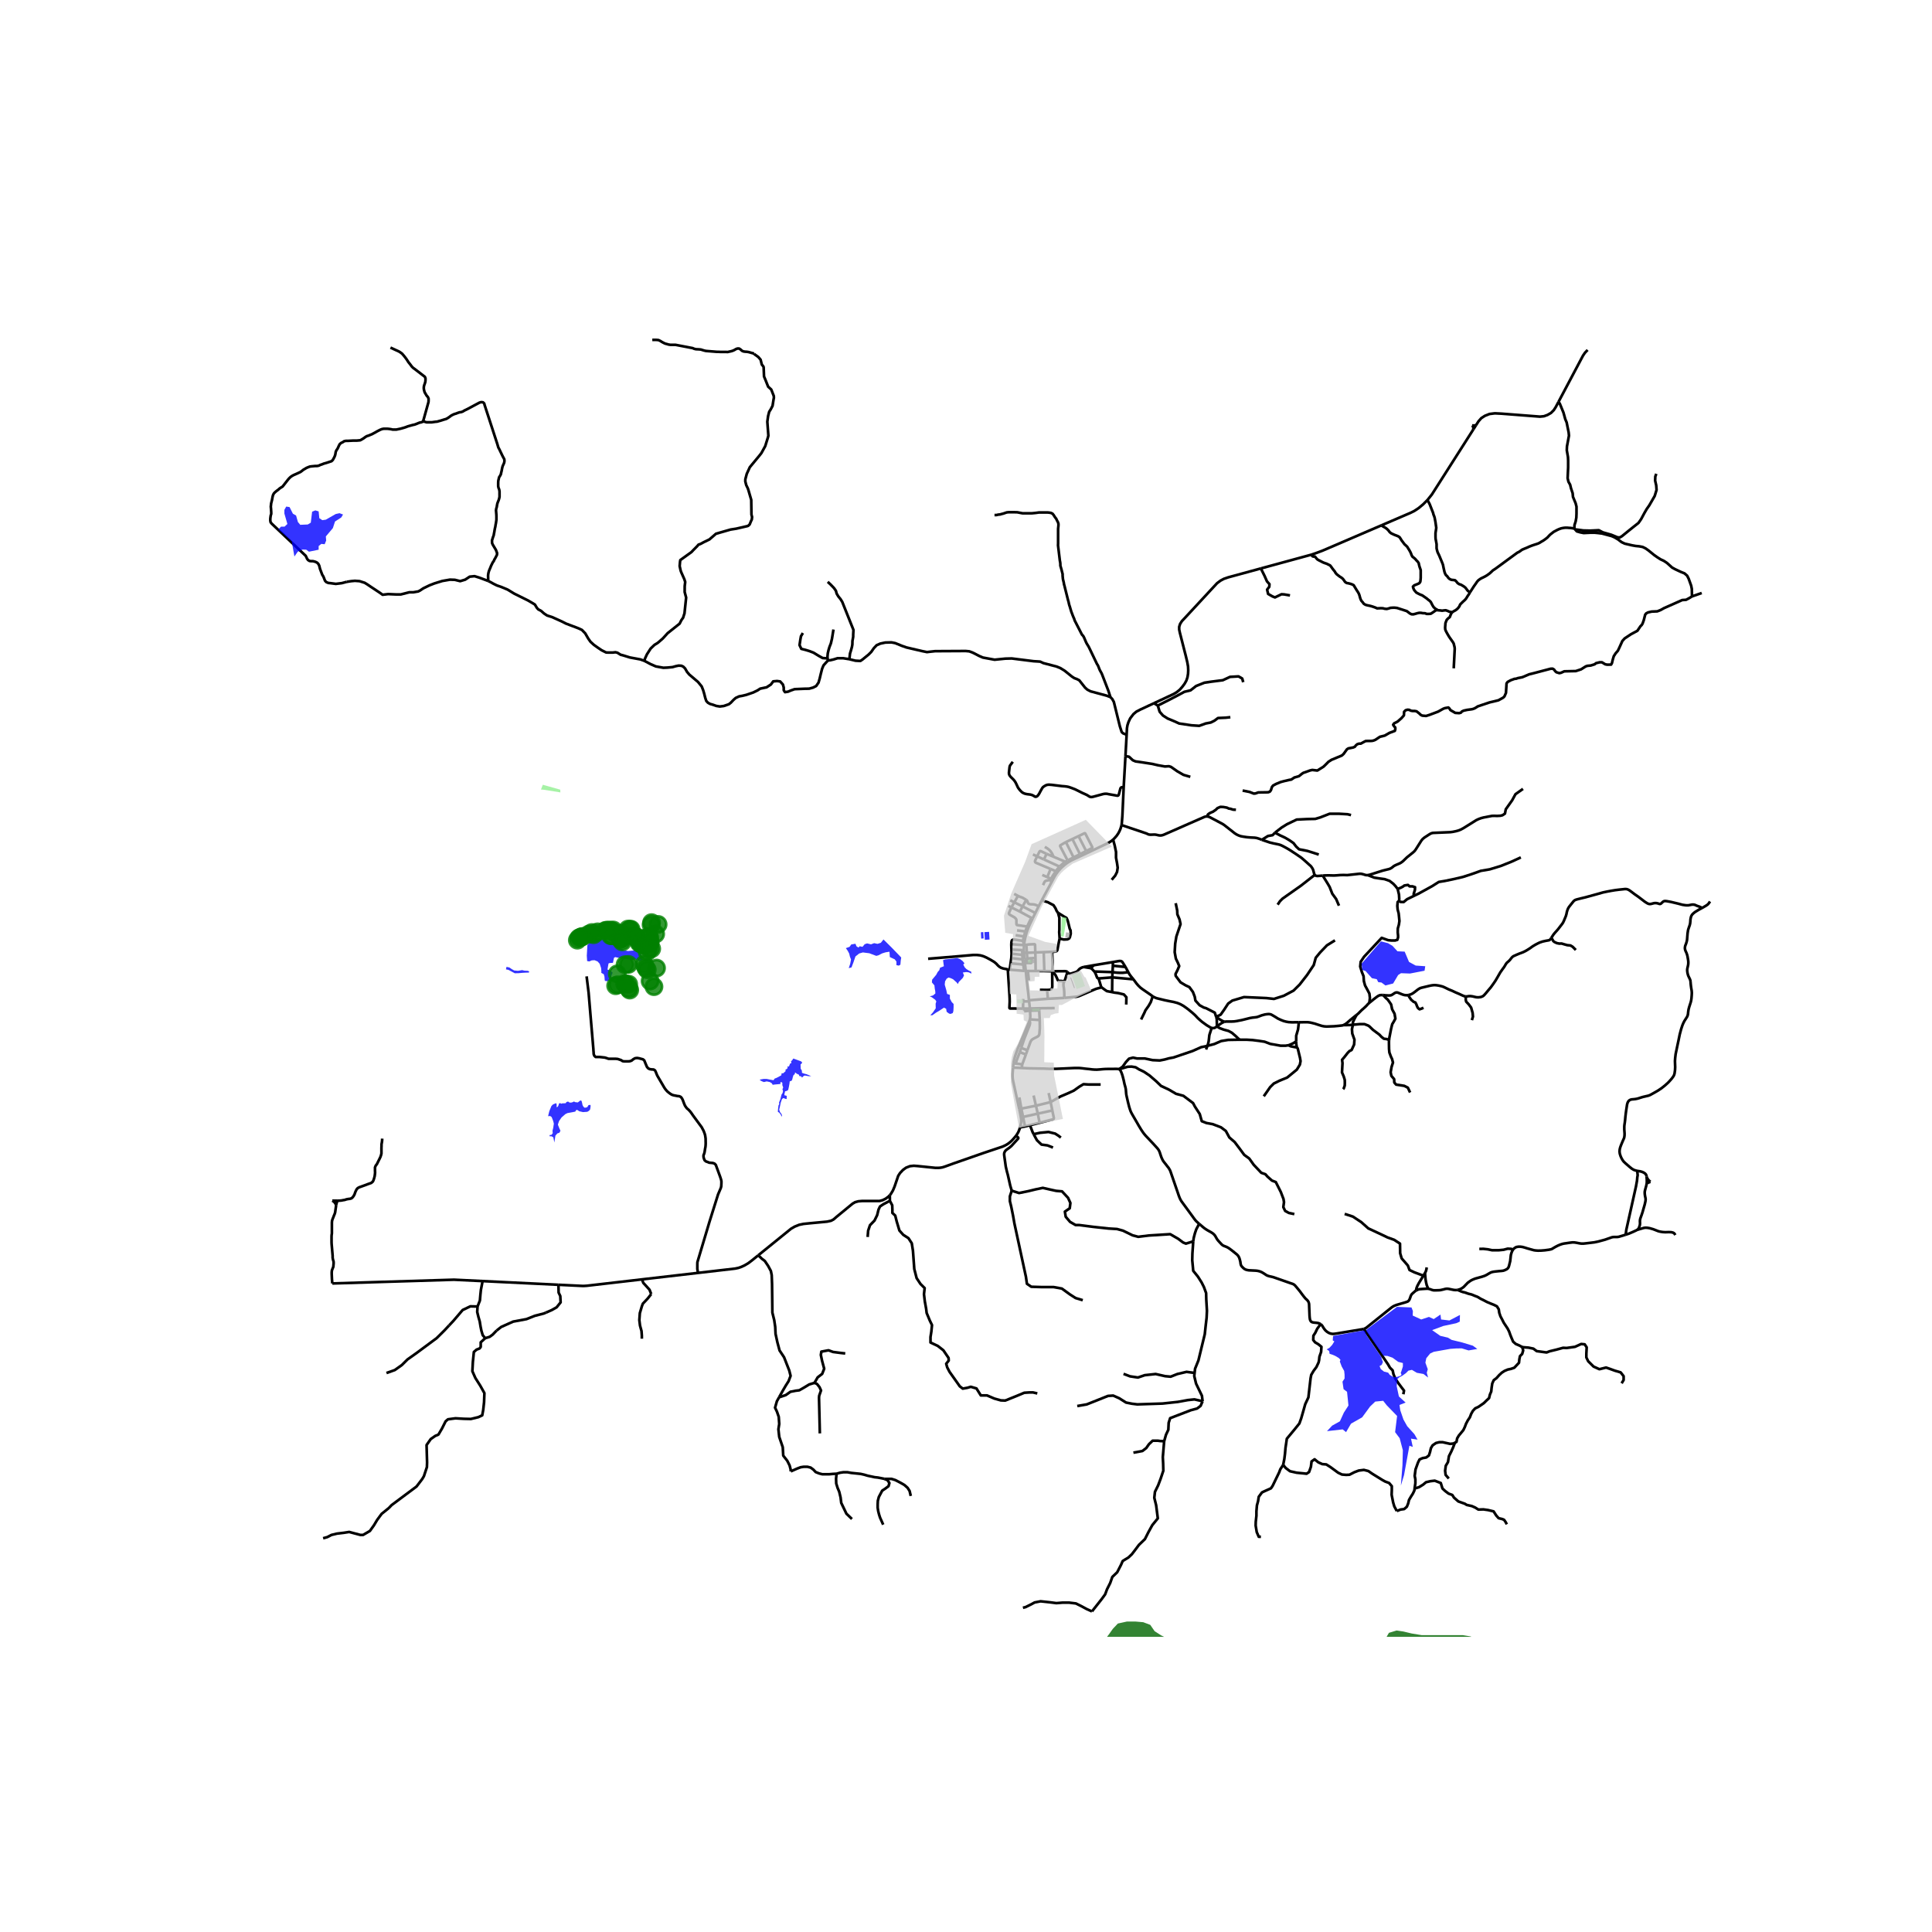 <svg xmlns="http://www.w3.org/2000/svg" xmlns:xlink="http://www.w3.org/1999/xlink" width="960" height="960" viewBox="0 0 720 720"><defs><style>*{stroke-linejoin:round;stroke-linecap:butt}</style></defs><g id="figure_1"><path id="patch_1" d="M0 720h720V0H0z" style="fill:#fff"/><g id="axes_1"><path id="patch_2" d="M90 610.005h558v-492.81H90z" style="fill:#fff"/><g id="LineCollection_1"><path d="m331.615 445.37.39-.443.75-1.253.62-1.468 1.37-4.018.686-1.051 1.121-1.175 1.121-.804 1.433-.557 1.432-.154 1.467.11 6.52.666 1.02.015.848-.054.806-.14.934-.29 3.196-1.162 11.131-3.88 7.155-2.4.802-.367.705-.367.654-.425.68-.525.605-.553.584-.634.988-1.151M380.144 420.137l-.253.8-.39.962-.459.78-.409.61M377.04 443.739l-.56-1.917-.895-3.995-.32-1.155-.233-.994-.21-.92-.573-4.095-.042-.457.03-.444.13-.37.19-.352.253-.313.429-.344 1.066-.77.693-.618 2.431-2.674.062-.138-.003-.126-.047-.122-.103-.128-.705-.517M383.706 380.289l.125-.41M377.703 396.271l.194-1.082.28-1.167.484-1.491.661-1.794 2.126-4.976 1.728-4.104.53-1.368M380.56 390.535l1.145-3.392 1.997-5.034.109-.457.047-.328v-.379l-.152-.656M381.551 354.102l.031.99M381.551 354.102l-.576-.026M381.622 352.211l-.024.284-.022.577-.025 1.03M383.873 376.652l3.419-.089M383.873 376.652l-2.203.22M383.83 379.879l.07-.415.07-.725-.097-2.087M383.795 375.842l.037.39.041.42M381.648 351.906l-.026.305M384.815 342.295l-.3.649-.358.734-.397.843-.424.938-.28.735-.368 1.022-.136.455-.37 1.388-.066.25-.25 1.237-.034.213-.184 1.147M381.302 350.647l.01.26.038.24.094.28.204.48M381.582 355.091l1.092-.02M381.818 357.574l-.157-1.483-.053-.646-.026-.354M388.22 335.55l.336-.644 3.185-5.889M414.817 312.892l-.723.59-1.046.638-5.307 2.533-2.402 1.135-1.224.573-1.132.544-2.409 1.123-1.514.735-.768.458-.417.261-.373.25-.692.534-1.133.985-.479.48-.67.741-.447.565-.499.676-.54.862-1.301 2.442M391.671 327.88l-.016.345.086.792M514.813 195.781l10.818-4.649 1.433-.71 1.616-1.069 1.685-1.405 1.616-1.625M549.108 159.973 533.604 184.3l-1.623 2.023M547.804 220.782l-.84-.65-.437-.587-.405-.525-.53-.433-1.12-.68-.686-.217-.56-.37-.467-.588-.498-.495-.717-.092-.654-.062-.623-.278-.498-.433-.405-.587-.53-.495-.311-.588-.218-.618-.156-.711-.156-.68-.249-1.237-.217-.587-1.216-2.937-.31-.618-.281-.619-.187-.68-.156-.68v-1.515l-.124-.711-.125-.68-.125-.65-.03-.741v-1.392l.093-.618.094-.65.093-.68-.312-2.226-.155-.803-.125-.68-.187-.619-.25-.588-.155-.649-1.276-3.246-.812-1.564M580.818 149.752l9.122-17.223.717-1.052 1-1.065M417.964 307.477l-.16.622-.256.815-.362.854-.417.777-.63.928-.748.85-.574.57" clip-path="url(#pd0f767d612)" style="fill:none;stroke:#000"/><path d="m414.29 327.873 1.308-1.546.685-1.36.249-1.608-.25-1.73-.373-1.98v-2.163l-.498-2.412-.594-2.182M488.694 206.714l-18.809 5.128M514.813 195.781l-21.731 9.34-2.395.913-1.993.68M535.907 227.429l-.717-.062-.685.495-.716.495-.592.37-.747.062h-.748l-.653-.247-.842-.031-.653-.124h-.685l-.717.155-.716.216-.748.186-.654-.031-.591-.278-1.184-.897-3.644-1.175-.81-.092h-.778l-.84.061-.655.217-.717.185-.747-.061-.716-.186-.779-.031-1.37.062-.686-.31-.965-.34-.716-.215-.686-.155-.622-.124-.654-.185-.623-.371-.436-.588-.467-.525-.312-.619-.218-.68-.186-.711-.25-.68-.373-.65-.374-.556-1.184-1.948-.654-.309-.654-.216-.654-.155-.654-.123-.56-.371-.374-.557-.436-.587-.498-.433-.655-.402-.529-.402-.592-.463-.467-.526-.311-.557-.436-.525-.498-.65-.406-.587-.404-.495-1.34-.649-.84-.278-.592-.247-.748-.402-.685-.34-.56-.34-.436-.495-.405-.526h-.561l-.405-.123-.403-.589M401.943 311.595l2.843 5.566M404.786 317.161l2.165-1.094.103-.096.021-.113-.019-.129-.054-.145-2.539-4.962-.077-.065-.086-.035-.094-.004-.114.039-2.15 1.038M401.943 311.595l-2.295 1.089M399.648 312.684l2.83 5.644M399.648 312.684l-2.416 1.133M397.232 313.817l2.853 5.72M397.865 320.658l-2.726-5.201-.057-.126-.009-.11.047-.122.104-.113 2.008-1.17M384.952 318.428l1.553.708M386.505 319.136l2.54 1.157M391.514 323.838l-.564-.239-4.807-2.04-.276-.182-.137-.193-.023-.255.074-.248.724-1.545M390.022 318.2l-2.13-.996-.145-.037-.142.016-.105.041-.075.08-.92 1.832M377.936 333.113l1.433.757M379.369 333.87l-1.37 2.4M382.468 335.37l-.83-.483-.517-.32-.42-.167-.554-.174-.778-.356M382.468 335.37l-1.406 2.405M387.058 337.773l-.444-.262-.432-.21-.584-.184-.506-.086-.705-.022-.62-.047-.314-.116-.199-.112-.128-.166-.104-.246-.072-.288-.128-.264-.152-.219-.202-.181M377.999 336.27l3.063 1.505M377.999 336.27l-1.503-.751M377.999 336.27l-1.076 1.9M387.058 337.773l-1.227 2.47M387.058 337.773l1.162-2.223M381.062 337.775l4.77 2.468M381.062 337.775l-.969 1.955M375.81 337.611l1.113.559M376.923 338.17l3.17 1.56M382.802 345.305l-3.739-.558-.136-.072-.085-.133-.04-.172-.017-.234.004-1.119-.035-.29-.125-.285-.303-.344-.363-.282-1.618-.91-.16-.13-.135-.176-.058-.174.027-.17.904-2.086M380.093 339.73l4.251 2.31M385.831 340.243l-1.016 2.052M384.815 342.295l-.47-.256M376.875 351.868l4.747.343M376.875 351.868l.053 2.023M381.302 350.647l-3.22-.491-.285-.012-.198.024-.206.065-.194.127-.125.169-.105.368-.057.478-.037.493M382.48 352.09l-.858.121M382.48 352.09l.194 2.981M385.827 354.962l-.09-2.789-.018-.12-.047-.098-.087-.06-.12-.022-1.857.082-1.128.136M376.928 353.891l4.047.185M376.928 353.891l.057 1.52M388.96 354.838l3.098-.13M388.96 354.838l-3.133.124M388.96 354.838l.234 7.051M385.827 354.962l-3.153.11M385.827 354.962l.071 2.08M382.674 355.071l.183 2.289M376.985 355.41l4.007.444M376.985 355.41l-.096 1.641M385.898 357.043l-1.507.044M385.939 361.859l-.018-2.672-.023-2.144M382.857 357.36l-.254.071M384.39 357.087l-.754.072-.403.079-.376.122M376.89 357.051l4.207.492M376.6 358.993l.054-.39.235-1.552M414.726 358.54l-7.094 1.175M414.726 358.54l.005 1.356M419.44 360.36l-1.176-1.866-.3-.251-.366-.1-.447-.009-.491.07-1.935.336M376.6 358.993l4.734.448M376.6 358.993l-.324 2.372M382.685 358.88l-.736-.017M382.685 358.88l-.082-1.449M384.39 357.087l-.007 1.57-.015.11-.05.078-.073.04-.135.017-1.425-.021M382.296 361.86l-.087-.617-.031-.278-.143-1.346-.086-.756M381.818 357.574l.057.644.074.645M414.731 359.896l4.709.464M414.731 359.896l-.127 2.382M407.632 359.715l-3.733.66M407.632 359.715l-1.156 1.093M419.44 360.36l1.035 1.936M392.122 361.964l-2.928-.075M392.122 361.964l.003.332M397.81 362.238l-.203-.15-.276-.093-.346-.058-.347-.008-4.516.035M392.058 354.708l.224 3.987.008.962-.039.8-.054.696-.075.81M389.194 361.89l-3.255-.031M385.939 361.859h-2.888M382.296 361.86l-.621-.05M382.296 361.86h.755M383.458 372.77l-.196-2.034-.763-6.577-.203-2.3M407.83 362.053l6.774.225M409.403 364.604l-.272-.047-.18-.12-.116-.178-.502-1.305-.199-.414-.303-.487M406.476 360.808l.307.163.273.243.775.84M414.604 362.278l-.097 1.966M420.475 362.296l-1.99.232-1.26.008-.81-.039-.833-.085-.978-.134M422.402 364.963l-.568-.672-.467-.58-.444-.622-.448-.793M414.507 364.244l-.056 5.491M414.507 364.244l7.895.719M409.403 364.604l.347.015 4.757-.375M429.581 371.308l-.736-.553-3.04-2.086-.841-.638-.756-.738-.665-.777-1.14-1.553M419.709 374.368l.062-2.72-.935-1.051-1.058-.248-.997-.247-1.433-.185-.897-.182M410.297 367.791l1.376 1.013.81.556 1.968.375M381.298 372.27l.007.935M390.517 372.208l-7.059.562M390.517 372.208l6.121-.328M390.517 372.208l-.298-3.288M383.458 372.77l.047.41M383.505 373.18l-2.2.025M383.795 375.842l-.078-.875-.212-1.787M381.267 375.875v-.32l.038-2.35M393.055 375.686l-5.797.06M387.258 375.747l-3.463.095M387.258 375.747l.034.816M383.795 375.842l-2.528.033" clip-path="url(#pd0f767d612)" style="fill:none;stroke:#000"/><path d="m375.577 361.246.623 9.552.062 1.368.016 1.136-.099 2.231.023.141.062.095.096.043.122.02 4.785.043M387.292 376.563l.178 3.575M387.47 380.138l-2.806-.184-.833-.075M382.885 391.401l1.14-3.132.179-.349.203-.29.326-.29.53-.316 1.405-.711.312-.244.175-.224.125-.27.07-.294.16-2.075-.04-3.068M406.476 360.808l-.307-.077-.468-.061-1.802-.294M397.81 362.238l.25.252.26.235.21.132.261.015.354-.05.736-.232 1.067-.34.308-.135.225-.15.246-.26.288-.324.288-.294.288-.205.35-.193.42-.182.538-.131M378.528 396.356l-.825-.085M380.036 392.085l-.109.32-1.036 2.753-.363 1.198M380.967 396.677l-.866-.127-1.573-.194M377.54 397.859l.058-.61.105-.978M380.967 396.677l1.346-3.701M380.967 396.677l-.216 1.325M385.196 408.261l.865 3.8M387.43 418.423l-3.594.916M387.43 418.423l-.68-3.409M392.16 413.844l.57 2.75-.008.227-.078.178-.22.138-4.994 1.286M380.144 420.137l1.847-.328M379.84 413.286l.285 1.3.31 1.667.114.777.05.614-.062.78-.132.654-.261 1.059M390.804 407.337l.74 3.376M391.544 410.713l.616 3.131M391.544 410.713l-5.483 1.348M410.178 404.17h-4.422l-1.993-.124-1.62.99-1.993 1.421-2.305 1.051-2.616 1.113-1.806.99-1.879 1.102M380.626 413.145l-.785.141M380.626 413.145l5.435-1.084M380.626 413.145l-.738-4.17M380.626 413.145l.632 3.112M392.16 413.844l-5.41 1.17M381.258 416.257l5.492-1.243M381.258 416.257l.733 3.552M381.991 419.81l1.845-.471M376.276 361.365l-.699-.12M381.675 361.81l-4.883-.387-.516-.058M382.603 357.431l-.205.058-.273.052-.307.033M181.954 216.516l-3.3-1.237-1.807-.557-1.806.186-1.682 1.113-1.869.556-1.993-.494-1.806-.062-2.866.495-2.99.927-1.744.68-2.304 1.113-1.308.866-.623.309-1.806.31h-1.495l-3.177.803h-1.931l-2.803-.124-2.055.247-1.122-.803-3.176-2.102-1.371-.928-.996-.618-1.931-.619-1.744-.123-1.371.123-1.62.248" clip-path="url(#pd0f767d612)" style="fill:none;stroke:#000"/><path d="m157.662 157.094-.623.279-.654.123-.623.248-.591.247-.685.247-.623.124-.655.185-.685.186-.623.185-.623.248-.653.216-1.308.371-1.62.34h-1.339l-.716-.154-.655-.093-.623-.062h-1.37l-.654.124-.622.247-.623.31-.655.34-.623.37-.591.31-.623.34-.623.247-.654.278-.623.186-.56.34-.623.463-.654.403-.623.34-.654.061-.686.062h-1.37l-1.93.093h-.686l-.654.124-.53.37-.591.28-.498.4-.343.62-.28.648-.28.557-.374.525-.25.588-.093.618-.124.588-.25.649-.311.587-.311.557-.468.464-1.868.618-.997.278-.685.279-.654.216-.56.278-.655.124h-.685l-1.308.124-.685.092-.654.247-.592.248-.56.34-.592.34-.498.402-.592.433-1.184.556-.623.279-.653.278-.593.309-.591.402-.498.464-.468.525-2.055 2.628-.56.34-.592.402-.468.433-.591.432-.53.434-.467.463-.311.557-.187.649-.125.65-.124.68-.312 1.236-.062.618-.062.588.062.65.093 1.452v.587l-.187.619-.093.649-.062.587v.68l.125.619.404.495 12.084 11.439.56.525.28.557.25.556.374.495.56.34.592.062h.623l.654.154.491.177.53.291.423.487.274.564.15.576.156.637.842 2.215.342.525.25.557.217.588.25.586.466.464.748.31.685.061 2.087.279 2.242-.279 1.869-.494M240.163 246.288l-1.557-.557-3.862-.711-2.492-.773-.966-.247-1.183-.742-.747-.186-1.059.124h-1.277l-1.121-.031-1.682-.835-1.589-1.081-1.338-.959-1.246-1.144-.841-1.205-1.09-1.887-1.246-1.298-1.121-.525-.779-.31-4.017-1.514-1.589-.805-3.55-1.607-1.931-.618-1.121-.742-1.122-.99-1.058-.556-.499-.557-.747-1.236-.81-.495-1.682-.99-5.232-2.596-2.43-1.484-2.366-.99-1.62-.556-1.37-.68-.872-.495-.997-.494M157.662 157.094l.592.062.654.217h2.024l.623-.093.685-.093.685-.061.623-.186.685-.185 1.371-.434.654-.185.56-.31.654-.432.561-.433.592-.34.685-.309.654-.186.623-.247.654-.217.654-.092.592-.216.591-.371.592-.279.623-.309 4.391-2.35.654-.185.654.062.468.432.155.619 4.734 14.53.187.65.187.618.342.618 1.215 2.536.312.587.342.619.062.649-.093.618-.25.618-.28.588-.186.618-.125.618-.124.68-.156.62-.125.617-.311.588-.343.525-.311 1.36-.031.712v1.236l.124.619.25.618.124.711v2.01l-.125.618-.218.711-.249.588-.218.618-.124.618-.094.65-.187.618-.093.618.124 1.515.032.618v1.392l-.187 1.298-.125.619-.093.649-.156.649-.125.68-.093.618-.125.619-.124.71-.25.65-.186.618-.187.588.031.99.25.587 1.183 1.978.436 1.175-.063.68-.31.588-.281.556-.343.557-.249.587-.405.556-.311.65-.28.556-.25.65-.498 1.174-.187.619-.125.618-.062.618.062 1.979M308.524 246.164l-1.62 1.793-.529 1.267-.53 2.072-.373 1.577-.436 1.514-.872 1.268-1.152.587-1.464.403-1.713.03-3.706.155-1.495.525-.935.403-1.152.185-.467-.711v-.99l-.312-1.143-1.027-1.144-1.153-.155-1.432.124-.872 1.175-1.62 1.051-.623.124-1.744.37-.996.65-1.588.772-2.617.897-1.432.34-1.215.217-1.277.587-.84.742-.998 1.051-.715.557-1.9.649-1.464.185-1.34-.216-1.308-.464-.996-.278-.81-.464-.591-.649-.374-1.113-.405-1.607-.374-1.268-.56-1.422-1.37-1.67-3.208-2.72-.872-1.02-.748-1.3-.685-.68-.685-.309-1.029-.061-1.058.216-1.184.34-1.962.186-1.494.061-2.773-.494-1.993-.866-2.273-1.205M281.04 131.773l.155.263 1.401 1.005.857 1.005.451 1.809.592.742.094.309.14 3.385.53 1.268 1.011 2.55 1.153 1.052.95 2.426.031.68-.125.62-.373 2.349-.686 1.33-.56.88-.42 1.639-.28 2.071.388 5.21-.187.726-.98 3.154-1.417 2.581-.67.866-3.66 4.421-1.136 2.489-.53 1.994-.015.804.342 1.36.592 1.237.203.587 1.074 3.695.078 5.472.234.927-.11.943-.28.572-.514 1.252-.545.51-.311.109-4.158.958-2.087.325-5.45 1.561-2.43 2.118-2.164 1.05-1.245.665-.686.233-.42.51-1.464 1.483-.747.789-4.127 2.968-.11.618-.139 1.623.374 1.7.233.635 1.121 2.52.328 1.004-.016.324-.155 1.268-.016 2.21.544 2.072-.622 5.967-.125.309-.374 1.22-.67.96-.638 1.267-4.453 3.54-1.79 1.963-1.62 1.422-.468.356-1.027.618-1.448 1.39-1.386 2.165-.748 1.639-.171.773M308.432 245.36l.092.804M299.212 235.9l-.716 1.206-.218 1.205-.312 2.103.654 1.39 1.589.403 1.432.433 1.526.587 2.025 1.237 1.401.773 1.839.123M310.61 234.602l-.56 3.431-.405 1.732-.53 1.36-.342 1.144-.28 1.205-.125 1.33.064.556M316.528 245.67l.25-2.134.373-1.206.342-1.267.156-.897.031-1.298.156-.835.125-.742v-.773l.093-1.762-.28-.711-3.893-9.739-.654-1.05-.81-.99-.623-1.051-.28-1.051-.716-1.02-1.215-1.268-1.121-1.051M316.528 245.67l-2.305-.371h-2.086l-1.495.463-1.184.279-.934.123" clip-path="url(#pd0f767d612)" style="fill:none;stroke:#000"/><path d="m413.822 259.798-1.34-.526-6.072-1.638-1.184-.618-.84-.742-2.18-2.752-.904-.464-.934-.34-.903-.587-2.741-2.195-1.62-.99-1.4-.556-4.86-1.268-1.214-.556-.84-.062-1.59-.092-8.16-1.021-2.397.062-3.987.402-4.36-.804-1.433-.618-1.588-.835-.965-.464-1.09-.401-1.34-.124-11.398.061-1.713.186-1.308.155-1.838-.371-5.824-1.36-1.744-.619-2.429-.99-1.401-.277-2.305.061-1.869.402-1.339.587-1.059 1.113-.965 1.391-.997.99-2.273 1.855-.779.526-1.806-.093-2.305-.556M419.862 273.843l-1.337-.566-.498-.464-.685-2.133-2.243-9.089-.592-1.082-.685-.711" clip-path="url(#pd0f767d612)" style="fill:none;stroke:#000"/><path d="M370.625 191.937h.748l.653-.155.655-.061.654-.186.622-.154.686-.248.592-.185.653-.062h2.15l1.12.03.624.125 1.308.247h3.426l1.308-.124.716-.092.654-.093h3.208l.654.062.654.123.56.279.406.525.528.835.406.495.28.618.373.68.187.618v.65l-.124 1.236v5.472l-.031.65.685 5.72.125.617.062.619v.618l.374 1.299.466 1.855v.649l.125 1.236.311 1.3.094.617.187.65.155.649 1.153 4.606.187.619.125.618.155.618.219.65.186.648.374 1.237.249.618.249.68.25.62.28.617.186.619 2.71 5.286.467.495.311.557.748 1.762.28.556.686 1.113.28.557 2.834 5.905.342.525.25.588.249.649.25.587.622 1.113.28.65.218.587 2.025 5.256.436 1.329.342 1.082M419.862 273.843l-.44 7.961M430.043 262.068l-5.07 2.366-1.433.742-1.12.928-1.218 1.59-.652 1.408-.376 1.158-.187 1.113-.125 2.47M386.75 415.014l-.69-2.953M451.543 383.099l.325.055.448-.022.397-.094.808-.51M456.32 380.811l-.374.11-.609.302-1.059.712-.757.593" clip-path="url(#pd0f767d612)" style="fill:none;stroke:#000"/><path d="m453.235 378.967.148.464.07.432.068 2.665M461.94 387.476l-1.495-1.422-1.37-1.175-1.246-.68-1.807-.495-1.495-.556-1.006-.62M505.566 378.225l.283-.224.4-.336.406-.425.751-.758 1.125-.99.732-.702.51-.576.553-.514M515.441 370.817l-.708.008-.514.061-.522.217-.422.272-.601.45-.814.627-.724.603-.81.645" clip-path="url(#pd0f767d612)" style="fill:none;stroke:#000"/><path d="m521.391 335.737-.527.421-.125 1.453.125 1.36.374 1.391.156 1.484.125 1.391-.187 1.33-.406 1.453-.03 1.453.124 1.175v.71l-.28.897-.873.248h-1.308l-1.245-.124-2.398-.866-6.572 7.048-1.246 1.855-.187 1.794.623 2.04.623 1.546.125 1.854.436 1.608.872 1.607.747 1.423.187 1.607-.198 1.805M524.831 370.836l-.654.07-.743-.071-.717-.196-1.066-.428-.752-.31-.443-.046-.335.054-.378.181-.58.391-.595.367-.491.116-.572.02-1.203-.059-.86-.108M517.669 387.685l.081-.827.654-3.37.187-.773.249-1.02.591-.99.593-1.081-.312-1.824-.904-1.67-.373-1.793-.623-.927-.685-.928-.654-.556-1.032-1.109" clip-path="url(#pd0f767d612)" style="fill:none;stroke:#000"/><path d="m546.258 371.354-.479-.073-.623-.24-1.416-.653-1.308-.556-1.262-.596-1.238-.502-1.125-.544-.693-.337-.572-.224-.677-.174-.643-.15-.856-.132-.744-.058-.638.05-.613.09-.754.158-1.697.406-1.254.304-.46.153-.369.21-.417.267-1.284.994-.681.479-.518.274-.557.194-.549.142" clip-path="url(#pd0f767d612)" style="fill:none;stroke:#000"/><path d="m530.488 375.543-.623.309-.84.279-.562-.433-.31-.557-.343-.896-.343-.65-.654-.247-.934-.803-.219-.34-.466-.65-.363-.719M578.107 349.567l.417-.668.393-.596.381-.486.402-.456.571-.634.483-.572.783-1.02.56-.715.382-.56.354-.73.397-.97.323-.773.222-.781.148-.761.214-.688.234-.58.358-.606 1.662-2.072.347-.324.366-.205.56-.186 1.398-.355 1.768-.425 4.235-1.16 2.312-.656 1.628-.34 1.417-.263 1.48-.247 1.529-.19 1.491-.155.701-.073.549.03.436.117.383.19.368.227.787.58 1.082.82 1.238.86 1.027.777 1.48 1.129.794.51.522.255.44.093.455-.023.487-.112.622-.167.48-.065.486.019.444.081.428.128.267.096.255.016.177-.04.171-.1.606-.564.276-.224.335-.139.405-.027.591.062 1.476.27 2.647.627 1.659.44 1.132.17.54.037.503-.006.464-.089.857-.166.459-.027.395.044.364.099.335.15.346.16.35.126.512.176.474.188.587.328" clip-path="url(#pd0f767d612)" style="fill:none;stroke:#000"/><path d="m637.27 335.946-.414.649-.474.517-.681.46-1.387.804M630.016 365.813l-.07-.433-.17-.48-.414-.845-.218-.476-.112-.37-.153-.615-.092-.69-.024-.48.064-.511.123-.526.183-.85.054-.622-.011-.626-.082-.645-.215-1.26-.17-.657-.269-.719-.343-.746-.132-.455-.057-.42.033-.442.098-.491.303-.765.226-.719.144-.668.059-.73.14-1.724.175-1.179.16-.557.222-.641.257-.734.144-.622.073-.719.047-.757.11-.596.108-.436.203-.443.268-.392.433-.417.52-.43.566-.35.607-.372.578-.334.932-.493M550.029 158.527l.953-1.496 1.059-1.205 1.34-.866 1.712-.68 1.993-.247 2.43.123 14.388 1.113 1.495-.154 1.277-.464 1.336-.76 1.031-1.033.744-1.16 1.03-1.946M586.703 196.977l.062-1.299.436-1.36.25-1.423.061-1.483v-2.597l-.31-1.237-.998-2.412-.124-1.36-.623-1.855-.311-1.298-.623-1.113-.312-1.299.187-4.019v-2.597l-.062-1.299-.436-2.534.062-1.423.747-4.019-.124-1.237-.748-3.71-.498-1.174-.685-2.474-1.354-3.315-.482-.688M586.703 196.977l.308.346M547.804 220.782l1.433-2.226.436-.618.374-.526.373-.557.436-.525.53-.402.56-.37.654-.31.748-.371.747-.433.997-.71.623-.557.653-.618.904-.588 8.19-5.998.592-.278.592-.402.53-.402.623-.278.685-.278.747-.31.592-.278.623-.247.654-.247.654-.217.778-.247.716-.247.561-.279.623-.402.56-.309.561-.37.623-.465.53-.432.53-.588.529-.525.653-.495.623-.494.655-.34.622-.34.686-.31.778-.278.747-.155.748-.093h.747l.686.063.685.03 1.308.217M630.554 222.266l3.628-1.268M587.01 197.323l.627.705 1.308.37 1.246.248 2.616-.124h1.433l1.308.124 1.495.186 3.581.958 1.059.464 1.308.773 1.34 1.02 1.183.556 2.678.619 1.37.247 1.309.124 1.308.247 1.12.556 1.122.805 2.056 1.669 1.058.742 1.246.804 1.308.618 1.121.742 1.931 1.731 1.122.619 2.242 1.051 1.246.495.996.865.56 1.113.935 2.597.25 1.237.062 2.782M463.092 294.609l2.585.525 1.588.618.623-.061 1.028-.371 3.675-.062.623-.217.405-.525.405-1.237.405-.525 1.09-.588 1.806-.742 1.277-.34 1.868-.433.748-.123 1.152-.773 1.713-.495 1.059-.865.56-.371 2.523-.897.81-.185 1.9.216 1.183-.742 1.09-.68.966-.927.872-.897 1.152-.742 3.862-1.608.654-.587 1.246-1.731.53-.34 1.775-.34.623-.248.404-.525.498-.433.655-.216h.653l1.246-.68.623-.31 2.242-.031.623-.124.717-.278 1.712-1.144 1.776-.433 1.775-1.02 1.993-.742.187-.618-.031-.649-.436-.464-.343-.556.374-.526 1.277-.65 1.433-1.267.934-1.05.063-1.33.53-.557.684-.216.623.03.747.34.592.094h.778l.686.123 1.058.835.468.464.591.309 1.433.124 1.277-.402 3.208-1.206 1.868-1.051.623-.248 1.34-.247.436.433.31.525 1.808 1.052 1.432.092.654-.154.405-.464.654-.309 1.246-.278 1.806-.247.592-.155.623-.278 1.027-.65 4.33-1.453 3.332-.803 1.775-.99.467-.463.561-1.3.218-3.554.405-.526 1.121-.618 1.433-.526.622-.062.623-.216 1.682-.34 2.554-1.082 1.993-.495 5.98-1.577.747-.03.561.34.374.556.467.433 1.09.34.623-.123 1.245-.557 4.298-.093 1.963-.649 1.712-1.082.623-.216 1.277-.124 1.464-.464.467-.401 1.402-.34h.81l1.214.741.747.155 1.464-.031.312-.557.311-1.298.374-1.267.716-1.114.81-.927.592-1.237 1.09-2.411.872-.958 2.336-1.546 2.398-1.299 1.12-1.67.437-.432.342-.526.467-1.298.53-2.071.405-.495.654-.34 1.34-.31 2.117-.092 1.308-.526 1.152-.649 6.82-3.03 1.433-.092 1.06-.557 1.152-.711M619.583 405.242l.962-.77 1.14-1.033.686-.738.712-.827.58-.807.226-.468.148-.46.09-.572.108-.8.051-1.112-.078-2.226.078-1.152.179-1.476.67-3.215.381-1.793.475-2.319.521-1.955.452-1.368.374-.896.381-.742.99-1.561.225-.51.12-.534.087-.839.12-.834.23-.885.607-1.893.16-.688.109-.812.085-1.059.04-.873-.055-.8-.175-1.032-.113-.823-.086-.792-.047-.765M619.583 405.242l-.354.284-1.215.82-.93.544-.775.44-.736.41-.654.356-.603.231-.919.21-1.106.258-.817.243-.76.248-.587.166-.654.127-.747.082-.623.05-.495.127-.412.232-.296.286-.25.395-.16.409-.127.48-.312 2.04-.16 1.194-.151 1.263-.105 1.187-.125 1.023-.117.765-.066.611-.004 1.144.105 1.565-.012.668-.066.53-.108.494-.55 1.252-.591 1.418-.3.824-.183.757-.058.78.09.754.26.862.323.75.393.715.475.656.534.514 1.716 1.504.795.626.677.413.716.259.62.15M613.63 438.503l-.061-.425-.187-.41-.347-.366-.486-.321-.588-.26-.717-.2-1.086-.162" clip-path="url(#pd0f767d612)" style="fill:none;stroke:#000"/><path d="m605.844 460.125.23-1.795 3.613-16.199.374-2.101.124-1.36.125-.681-.152-1.63M613.694 440.995l.03-.571-.011-.847-.082-1.074M615.051 440.416l-.431-.379-.308-.32-.284-.391-.183-.328-.214-.495M613.694 440.995l1.357-.58M610.2 458.3l.274-.248.249-.356.307-.796.125-.56.031-.487-.031-.583.011-.475.067-.43.113-.405.42-1.148.374-1.12.397-1.41.393-1.36.19-.85.094-.453.039-.317.024-.387-.043-.393-.137-.619-.12-.734-.043-.622.027-.564.168-.711.377-1.357.188-.92M605.844 460.125l-1.015.327-1.028.301-.506.151-.444.07-.51.026-.619-.004-.514.008-.494.093-.534.186-2.032.71-2.58.7-1.414.29-1.51.181-1.636.193-.887.093-.79.004-.713-.1-1.098-.213-.728-.112-.724-.03-1.129.13-1.203.182-.774.105-.658.135-.853.274-.891.386-.822.421-.93.54-.25.164-.221.12-.312.116-.802.17-1.58.208-1.347.105-1.125.019-.853-.058-.646-.089-.868-.236-1.608-.448-1.075-.336-.758-.205-.733-.096-.767-.004-.774.127-.658.379-.522.506M543.12 480.708l.277-.04.674-.2.743-.371.686-.506.793-.824.725-.745.646-.471.623-.41.607-.294.884-.355 1.237-.34 1.344-.372.922-.312.697-.333.736-.44.84-.472.519-.17.619-.127.778-.097 1.254-.127.98-.077.596-.093.569-.21.677-.335.386-.325.272-.436.167-.498.168-.673.265-1.07.245-2.25.214-.78.234-.63.412-.71M551.292 465.44l1.526-.03 1.682.185 1.588.34h2.367l1.9-.186 1.526-.401 1.152.061.876.205M379.84 413.286l-2.262-10.338-.144-.792-.066-.757-.015-1.032.105-1.437.082-1.071" clip-path="url(#pd0f767d612)" style="fill:none;stroke:#000"/><path d="m380.751 398.002-2.683-.116-.528-.027M417.061 398.462l-.33-.081-.807-.047-1.246.031-2.405.008-1.153.062-1.183.108-1.199.085-.888-.023-.814-.058-1.093-.135-.931-.09-.77-.08-.88-.116-.72-.074-.632-.042h-.712l-.774.004-.818.03-3.355.16-2.92.123-2.177-.004-1.03-.038-.905-.043-.74-.024h-.622l-.747-.007-1.122-.03-2.643-.043-2.694-.136M446.896 456.077l1.492 1.287.592.456.545.368.533.328.612.344.591.324.541.34.42.325.324.325.301.38.415.736.359.607.42.525.467.51.483.518.366.386.42.31.452.208.457.172.465.188.557.293.533.356.83.626 1.864 1.492.386.394.245.355.253.48.214.664.21.866.09.68.093.425.138.316.195.288.467.483.314.282.329.24.37.184.465.143.681.123 2.647.128.705.085.74.189.693.282.677.39.658.433.564.367.498.201.593.17.7.147.681.17.69.24 5.66 1.98.646.21.409.157.381.234.32.29.44.51.583.707.639.773.568.761.483.657.49.634.41.498.3.344.357.32.304.299.296.374.171.352.133.448.054.442.02.686.143 3.598.063.649.093.6.14.385.195.302.222.216.276.116.37.096.354.047.67.058.568.073.41.085.385.15.37.217M508.216 495.26l-.428.104-.67.1-8.9 1.48-.969.132-.593.033-.684-.099-.63-.212-.611-.356-.452-.336-.432-.413-.39-.51-.365-.56-.28-.48-.297-.36-.362-.309" clip-path="url(#pd0f767d612)" style="fill:none;stroke:#000"/><path d="m478.197 545.937.436-2.225.25-1.98.186-2.163.25-1.669.248-1.731 2.928-3.524 1.744-2.164.685-1.917.872-3.029.623-2.226 1.183-2.535.81-7.11.25-1.298.871-1.484 1.06-1.422.81-1.73.186-.867.124-1.236.623-1.793.125-1.916-1.121-.928-1.246-.742-.685-.865.062-1.608.685-1.05.748-1.547 1.25-1.704M527.72 480.943l-.331.228-.876.77-.381.359-.214.317-.172.362-.187.553-.187.522-.19.382-.207.298-.264.247-.37.159-.83.274-.992.286-1.06.309-1.008.294-.762.301-.557.286-.518.351-9.471 7.594-.514.278-.413.147M522.982 519.6l.25-1.36-.81-1.052-1.247-1.669-1.183-1.731-.685-1.67-.312-1.421-.996-.99-.748-1.297-8.222-12.057-.813-1.093M446.896 456.077l-.653-.564-.539-.506-.43-.522-.405-.543-.41-.573-1.72-2.35-1.973-2.693-.452-.618-.33-.545-.262-.522-.268-.645-.222-.607-.23-.692-2.678-7.775-.253-.699-.312-.564-.276-.452-.452-.556-.432-.572-.4-.503-.398-.498-.323-.44-.269-.484-.35-.753-.242-.669-.245-.753-.202-.617-.269-.608-.362-.56-.444-.515-1.148-1.267-.46-.495-2.503-2.639-.568-.676-.46-.599-.365-.553-.37-.556-.366-.61-.337-.547-.356-.605-.312-.557-1.915-3.295-.373-.693-.23-.502-.171-.487-.331-1.02-.148-.59-.164-.646-.167-.661-.491-2.149-.113-.537-.066-.487-.07-.888-.043-.573-.101-.567-.144-.584-.233-.815-.145-.63-.128-.653-.163-.646-.16-.641-.171-.638-.234-.722-.245-.615-.257-.552-.25-.337-.276-.185" clip-path="url(#pd0f767d612)" style="fill:none;stroke:#000"/><path d="m482.37 452.457-2.055-.433-1.37-.742-.686-1.422.25-1.855-.188-1.175-.996-2.596-1.869-3.71-1.432-.556-1.682-1.484-.748-.866-1.557-.556-2.803-2.968-1.682-2.35-1.868-1.36-1.682-2.287-1.869-2.474-1.993-1.73-1.308-2.412-1.806-1.36-3.052-1.175-2.367-.433-1.744-.68-.748-2.658-1.806-2.783-.685-1.298-3.613-2.72-2.74-.742-2.741-1.608-2.803-1.298-1.87-1.793-2.428-2.102-2.118-1.422-1.806-.866-1.308-.804-1.495-.247-1.433.062-3.208.908" clip-path="url(#pd0f767d612)" style="fill:none;stroke:#000"/><path d="m449.972 389.756-2.359.502-3.176 1.422-7.101 2.412-1.682.309-1.557.433-1.869.37-2.678-.123-2.928-.618h-2.865l-1.495-.31-1.495.371-1.183 1.299-1.184 1.67-1.339.97M605.844 460.125l1.204-.388 1.502-.641 1.2-.557.45-.24M624.332 460.262l-.225-.417-.25-.278-.365-.2-.63-.163-.935-.04-1.285.04-.942-.054-.903-.132-.779-.185-1.915-.742-1.347-.387-.802-.131-.677-.047-.6.07-2.476.704M543.12 480.708l-.412.057-.67-.011-.638-.112-1.499-.31-.502-.061-.413.02-.409.065-.513.143-.701.162-.646.136-.74.046-1.316.027-.407-.016-.35-.073-.329-.1-.33-.124-.491-.172-.502-.099M527.72 480.943l.724-.347.557-.147.942-.077 1.308-.082.545-.027.456.023M531.04 474.428l.219 2.357.187 1.074.256 1.09.55 1.337M530.45 475.403l-1.675 2.758-.6 1.136-.296.765-.159.88M578.107 349.567l-.272.421-.23.228-.272.17-.507.101-.747.131-1.195.263-1.07.364-.783.374-.86.452-1.037.626-.93.68-1.004.634-.767.445-.825.402-1.234.46-1.273.529-1.028.464-.32.208-.287.263-.448.549-.316.41-.327.336-.338.309-.362.3-.215.233-.268.367-.397.69-.316.5-.436.584-.922 1.306-1.048 1.832-.754 1.283-.771 1.128-.958 1.33-.927 1.089-1.004 1.206-.63.703-.394.309-.381.178-.463.154-.884.105-.752-.046-.825-.182-.499-.124-.459-.065-.447-.047-.615.02-.646.108-.406.007M548.52 380.18l.405-1.329-.124-1.391-.561-1.979-.903-1.205-.935-.99-.155-.68.011-1.252M587.263 354.027l-1.199-1.206-.81-.48-1.167-.107-1.013-.279-1.09-.324-.903.015-.872-.17-.856-.386-.483-.371-.327-.603-.436-.549M410.297 367.791l-.004-.19-.045-.229-.845-2.768M396.584 365.817l.214-.472.195-.49.524-1.679.293-.938M451.543 383.099l-.332-.13-.425-.238-1.145-.7-1.615-1.175-.81-.68-.833-.761-.98-1.043-.962-.878-1.312-1.085-.935-.723-1.195-.842-1.113-.615-1.102-.448-1.456-.387-1.51-.285-1.745-.364-3.056-.75-.747-.3-.689-.387" clip-path="url(#pd0f767d612)" style="fill:none;stroke:#000"/><path d="m425.252 379.933 1.246-2.535.374-.866 1.183-1.67.81-1.421.716-2.133M484.053 380.97l.618.003 1.756-.035 1.004.019.74.093.642.135 1.21.301 1.188.399 1.386.432.864.17.896.073 2.791-.103 1.631-.144 1.414-.156.482-.13M505.566 378.225l-.414.328-1.79 1.434-1.301 1.136-.455.37-.52.337-.411.198" clip-path="url(#pd0f767d612)" style="fill:none;stroke:#000"/><path d="m504.186 381.888-1.26.116-2.251.024M383.44 365.362l-.389-3.503M394.89 349.76l-.393 1.933-.284 1.51-.101.607-.073.269-.112.22-.14.13-.172.102-.28.08-.42.06-.857.037" clip-path="url(#pd0f767d612)" style="fill:none;stroke:#000"/><path d="m394.295 340.177 2.18 1.36.997.557.436.989.373 1.484.374 1.545.312.619.062 1.236-.312 1.3-.277.487-.657.316-1.37.062-1.523-.371" clip-path="url(#pd0f767d612)" style="fill:none;stroke:#000"/><path d="m394.295 340.177.498 1.855v4.451l-.062.866.16 2.412M396.584 365.817l-.386-.128-.381-.073-.564-.046-.46-.012-.253-.027-.21-.124-.136-.147-.098-.216-.112-.305-.118-.294-.51-1.04-.233-.336-.261-.266-.737-.507M390.219 368.92l.86-.043.315-.061.292-.113.207-.166.12-.22.096-.282.049-.406-.033-5.333M387.529 368.881l2.69.039M396.638 371.88l-.004-.912-.004-.85-.05-.905-.113-1.012-.125-.746-.025-.43.021-.447.098-.383.148-.378M396.638 371.88l4.458-.423.451-.076.367-.1.47-.166 5.645-2.423.541-.198.612-.18.666-.163.227-.09.156-.133.066-.137M418.759 293.426l-.476 10.542-.202 2.686-.117.823M449.856 304.254l-.537.042-.522.159-15.07 6.616-.483.162-.479.105-.482.019-.42-.05-.702-.155-.463-.097-.51-.038-1.413.054-.514-.05-.358-.1-.33-.16-.359-.17-9.25-3.114M419.421 281.804l-.118 2.13-.544 9.492M377.438 283.896l-.635.874-.295.375-.156.27-.082.282-.054.325-.207 1.901.02.433.101.382.183.344.354.44 1.047 1.033.34.413.338.495.342.665.635 1.368.42.595.51.595.604.58.549.324.6.224.739.15 1.226.148.654.187.55.28.447.279.218.073.21-.023.276-.093.3-.212.312-.387.319-.502.405-.773.693-1.237.323-.398.416-.29.615-.36.499-.169.623-.07 1.07.074 3.82.468 1.12.084.783.105.592.127.993.337 1.401.54 1.265.623 1.456.734 1.02.448.728.348.662.421.315.19.37.096.374.012.537-.097 3.629-.981.513-.105.479-.038.547.026.563.124 3.18.56.269.012.179-.085.109-.112.085-.182.592-2.245.101-.235.149-.17.214-.093.26-.031.507.054M392.622 319.293l4.417 1.856M392.622 319.293l-2.6-1.093M389.366 315.608l.95.564.67.517.428.433.436.595.32.565.452 1.01M381.576 349.003l-3.089-.484M382.137 347.121l-.312.982-.249.9M381.302 350.647l.021-.305.11-.697.143-.642M384.344 342.04l-1.086 2.264-.456 1M382.137 347.121l.132-.425.187-.537.346-.854M382.137 347.121l-3.12-.392M391.671 327.88l-1.386.24-.475.124-.335.162-.218.255-.545 1.198M388.424 326.057l1.878.839M397.04 321.15l.825-.492M394.856 322.942l.926-.85.596-.491.661-.452M390.022 318.2l-.977 2.093M389.045 320.293l5.81 2.649M404.786 317.161l-2.308 1.167M438.146 336.591l.56 2.72.063 1.422.81 1.917.373 1.731-.997 2.968-.56 1.67-.436 2.658-.187 3.153.436 2.412.747 1.545.499 1.237-.623 1.484-.748 1.484.063.68 1.806 2.411 1.869 1.113 1.432.68 1.308 1.794.686 1.792.249 1.423 1.557 1.73 1.557.866.872.247 3.231 1.658.522 1.58M497.506 350.44l-2.99 1.855-2.554 2.659-1.619 1.978-.748 2.721-2.49 3.71-2.742 3.524-2.304 2.288-3.613 1.916-3.675 1.175-2.803-.309-8.347-.371-4.36 1.299-1.557 1.112-1.495 2.288-1.308 1.855-1.666.827" clip-path="url(#pd0f767d612)" style="fill:none;stroke:#000"/><path d="m456.32 380.811-.165-.059-.756-.371-.755-.433-.342-.254-.28-.163-.398-.24-.389-.324M402.478 318.328l-2.393 1.208M400.085 319.536l-2.22 1.122M393.462 324.666l.513-.68.88-1.044M393.462 324.666l-1.948-.828M391.745 327.54l.171-.401.386-.719 1.16-1.754M391.745 327.54l-.074.34M390.302 326.896l1.084.484.359.16M381.097 357.543l-.105-1.689M381.334 359.441l-.147-1.055-.09-.843M380.975 354.076l.017 1.778M381.675 361.81l-.34-2.369M345.881 357.303l10.87-.896 5.847-.51h1.51l1.16.124 1.106.293 1.27.55 1.58.85 1.284.772.764.634.646.703.56.487.631.364.848.278 1.62.294M492.944 326.313l.91-.07 1.503-.016 1.76.046 1.136-.062 1.106-.092 1.238-.039 1.48.046 4.095-.448.67-.058.564.043.674.17.837.263.451.05.366-.016M567.58 293.99l-2.803 1.979-1.246 2.287-2.367 3.34-.31 1.607-.935.618-.748.186-1.23.065-1.124-.034-.795.023-.65.123-2.375.449-.95.24-1.027.37-.85.402-4.811 2.999-.903.487-.81.34-.95.27-1.307.271-.912.116-6.034.255-.51.027-.494.128-.53.254-2.024 1.307-.662.54-.498.596-2.063 3.253-.452.627-.576.548-.841.673-1.471 1.182-1.309 1.272-.478.406-.46.316-.417.236-1.058.444-.569.255-.56.294-.421.348-.498.378-.49.263-.468.163-.903.216-1.417.356-4.407 1.395-.596.178-.537.092" clip-path="url(#pd0f767d612)" style="fill:none;stroke:#000"/><path d="m520.864 331.274-.84-1.082-.78-.835-1.401-1.082-1.868-.65-1.838-.247-1.993-.309-2.41-.94M470.255 312.972l2.951.997 1.495.36 1.464.297.724.174.541.204.623.298 1.467.792 1.355.812 2.094 1.376 2.072 1.422 1.386 1.205 2.133 1.917.49.711.312.61.156.588.226.866.218.448M492.944 326.313l-1.192.091-.848.063-.569-.109-.373-.309" clip-path="url(#pd0f767d612)" style="fill:none;stroke:#000"/><path d="m476.141 337.147.872-1.298.997-.99 6.852-4.822 5.1-3.988M449.856 304.254l.502.1.53.205 4.667 2.47.67.436.603.472 3.376 2.647.653.41.685.332.803.286 1.059.2 1.315.186 1.379.116 1.479.07.724.108.888.262 1.066.418M475.145 310.313l-.872.928-1.744.31-2.274 1.42" clip-path="url(#pd0f767d612)" style="fill:none;stroke:#000"/><path d="m460.6 301.78-1.09-.061-.965-.31-.623-.092-.716-.34-1.332-.232-1.066-.046-1.09.464-.623.618-1.09.742-.623.247-.623.309-.592.433-.311.742M449.972 389.756l.242-.765.21-.858.117-.974.132-1.26.11-.475.179-.514.58-1.811M449.972 389.756l-.521 1.36M461.94 387.476h-.685l-3.55.062-2.617.433-2.554 1.113-2.562.672M531.04 474.428l.328-.641.202-.696.125-.772M531.04 474.428l-.59.975M526.906 333.87l-.623.31-1.9.927-1.277 1.051-1.183-.03-.532-.39M520.864 331.274l.498 2.102.094 1.608-.065.753M419.421 281.804l1.315.191 1.433 1.33 1.028.432 1.993.278 4.204.65 2.118.495 2.616.463 1.495-.092.779.247 2.335 1.638 1.557.897.748.433.84.247 1.714.495M388.22 335.55l2.275.67.686.371 1.432.742.748 1.175.436.989.498.68M526.906 333.87l-.062-.773.25-.772.217-.773.031-.927-.965-.31h-1.06l-.622-.525-1.339.216-.53.402-.81.433-1.152.433M566.77 319.526l-3.488 1.608-4.048 1.607-4.049 1.237-3.301.556-3.489 1.237-3.239 1.05-3.737.867-2.99.618-2.242.37-2.429 1.546-5.046 2.783-1.806.866M499.001 337.518l-1.059-2.473-1.433-1.978-.996-2.535-.685-1.175-1.884-3.044M475.145 310.313l2.491-1.917 1.993-1.236 3.613-1.731 3.862-.186 3.052-.062 1.869-.556 3.488-1.36h3.55l3.115.185 1.308.31M491.464 318.475l-2.055-.68-2.18-.68-3.115-.618-1.059-.99-.996-1.298-1.495-1.051-1.682-.99-1.869-.865-1.868-.99M469.885 211.842l1.398 2.819.872 1.978.934 1.051-.062.99-.81 1.051.374 1.608 1.62.927.934.37 2.43-1.174.996.062 2.18.37M430.043 262.068l7.354-3.432 1.09-.65 1.183-.958.996-1.143.813-1.096.655-1.175.401-1.192.218-1.36.063-1.268-.063-1.391-.28-1.608-.56-2.35-2.209-8.639-.25-1.175-.002-1.037.342-1.082.658-1.034 1.211-1.285 11.9-12.843 1.305-.976 1.25-.663 1.619-.557 12.148-3.312M431.48 262.951l3.925-1.978 3.8-1.979 2.18-1.175 2.304-.556 2.056-1.608 3.114-1.237 2.492-.37 4.36-.557 2.678-1.237 3.177-.185 1.37.804.374 1.36M431.48 262.951l.686 2.288 1.246 1.422 1.744 1.113 2.242.927 2.056.928 4.609.68 2.865.186 2.367-.866 1.931-.37 1.37-.681 1.309-.99 2.865-.123 1.744-.186M431.48 262.951l-1.437-.883M535.907 227.429l-.919-.53-.7-.614-.406-.649-.31-.588-.343-.68-.436-.463-.5-.371-.621-.526-1.652-1.144-.28-.093-.592-.247-.56-.278-.748-.402-.436-.495-.404-.494-.28-.619-.156-.618.467-.464.685-.278.623-.247.592-.278.374-.557.092-.68.063-.804v-2.844l-.467-1.36-.156-.619-.125-.618-.373-.557-.467-.464-.468-.556-.498-.433-.498-.371-.342-.587-.219-.619-.28-.618-.436-.773-.343-.525-.342-.588-.436-.432-.592-.526-1.09-1.454-.373-.618-.406-.587-.56-.34-.623-.247-.748-.278-1.183-.557-.53-.433-.435-.587-.436-.464-.53-.433-.56-.34-.56-.31-.571-.39M541.232 228.14l-1.059-.154-.747-.34-.654-.217-.685.062-.654.093-.654-.093-.872-.062M541.232 228.14l-.404.495-.28.65-.25.68-.623.494-.53.556-.248.619-.219.587-.124 1.67.062.741.25.588.311.587.311.557.343.587.374.588 1.246 1.762.31.556.156.68.157.619.062.618-.374 7.296M547.804 220.782l-.405.711-.405.557-.373.618-.343.526-.499.525-.53.464-1.089 1.082-.28.68-.405.557-.467.494-.623.464-.592.309-.56.37M587.01 197.323l.752.056 2.304.309 2.585.062 3.177-.155 1.526.804 3.146.897 2.335.958.841.03.779-.463 2.398-1.948 1.62-1.299 2.149-1.7.965-1.391 1.246-2.319.84-1.452.997-1.423 1.993-3.462.686-2.258-.125-1.669-.405-1.793.062-1.515.374-1.02M501.12 452.395l3.051.989 3.177 2.102 2.553 2.288 5.17 2.41 2.056.99 2.43.866 2.18 1.422.061 3.586.561 1.917 2.305 2.658.622 1.67 1.807.865 3.356 1.245M504.186 381.888l-.357 1.662.124 1.638.81 2.257-.125 1.824-.934 2.04-.81.402-.716.742-1.059 1.36-.965 1.144.155 1.237-.187 3.462.654 1.546.374 1.237.031 1.05-.031 1.052-.374 1.081-.249.279" clip-path="url(#pd0f767d612)" style="fill:none;stroke:#000"/><path d="m505.566 378.225-.835 1.553-.529 1.113-.016.997M517.669 387.685l-.324-.271-.592-.185-1.027-.124-.872-.68-.779-.835-2.398-1.793-1.308-1.267-.498-.34-1.371-.526h-1.806l-2.087.186-.42.038M525.505 407.137l-.84-1.793-1.34-.68-3.022-.463-.685-.773-.062-1.268-1.027-1.205-.28-1.36.342-1.948.53-1.67-.343-1.33-.406-.833-.591-1.577-.124-1.298-.032-1.979v-.835l.044-.44M484.053 380.97l-.955-.001-1.693.015-1.23-.077-.907-.167-.942-.254-.986-.387-1.117-.521-1.051-.665-1.063-.623-.467-.241-.436-.102-.436-.039-.65.054-.81.128-1.117.303-1.137.435-.595.197-.65.1-1.017.105-.942.158-.77.19-.892.231-1.495.364-.775.142-.996.201-.939.132-1.03.052-.87-.002-1.078-.008-.531.076-.156.045M480.245 389.524l-1.176.178h-1.822l-3.846-.68-2.118-.804-2.056-.31-2.429-.308-2.18-.124h-2.678M480.245 389.524l1.066-.44.795-.387.95-.633M484.053 380.97l-.313 2.673-.685 2.35v2.071" clip-path="url(#pd0f767d612)" style="fill:none;stroke:#000"/><path d="m483.289 390.335-.234-1.437v-.834M483.289 390.335l-.46-.061-1.144-.21-.724-.154-.716-.386M470.971 408.56l2.367-3.4 1.37-1.361 2.118-1.052 2.866-1.174 3.612-2.968 1.122-1.855.249-1.298-.187-1.175-.81-3.339-.155-.386-.234-.217M567.331 502.041l2.305.185 1.806.371 1.246.928 3.675.495 1.121-.433 2.554-.619 2.491-.68 1.308.062 3.115-.432 2.305-1.051 1.308.123.747 1.113-.125 2.35v1.421l.686 1.423 1.993 1.978 2.18.989 2.492-.618 1.432.494 1.869.68 2.118.619 1.12 1.422v1.422l-.747 1.236M567.331 502.041l.311 1.237-.373 1.298-.81.804-.249 1.236-.125 1.237-1.744 1.855-1.246.432-1.183.248-1.184.494-1.058.68-.935.866-1.059 1.175-.996.742-.56 1.236-.25 1.67-.125 1.298-.498 1.174-.311 1.299-1.059.989-.872.865-1.059.742-.997.68-1.183.557-.872.927-.623 1.113-.499 1.299-.747 1.112-.685 1.299-.436 1.174-.56 1.175-1.683 2.04-.622 1.051-.25 1.298-.597.33M527.188 554.734l.092-.698.186-1.298v-1.422l-.249-1.298.312-2.411.934-2.597.561-1.113 1.121-.495 1.37-.247.997-.742.436-1.36.311-1.36.623-1.051 1.246-.866 1.246-.31h1.245l2.803.62 1.246-.124.524-.289" clip-path="url(#pd0f767d612)" style="fill:none;stroke:#000"/><path d="m539.924 551.007-1.183-1.36-.187-1.546.25-1.855.81-1.36.372-2.226.872-1.73.686-1.547.648-1.71M527.188 554.734l1.65-.512 1.494-.928 1.121-.927 1.62-.371 1.62-.186 2.241.866.623 2.04.997.927 1.308.99 1.37.494.623.99 1.62 1.421 2.43.866.684.433 1.931.433 1.246.556 1.183.742 1.87-.062 1.743.248 2.055.494.997 1.546.872.988 1.308.31.748.309.622.927.374.742M520.553 563.124l1.37-.556 1.37-.185.997-.866.498-1.237.312-1.298.685-1.175.747-1.174.561-1.175.095-.724M567.331 502.041l-1.12-.618-1.309-.556-.997-.866-.56-1.299-.499-1.236-.436-1.236-.56-1.113-1.433-2.164-.623-1.237-.623-1.175-.436-1.298-.187-1.298-.685-1.113-1.12-.557-1.247-.494-1.308-.556-1.183-.619-1.246-.618-1.12-.68-1.013-.387-1.184-.494-1.246-.31-1.354-.478-.623-.124-.794-.278-.296-.14-1.008-.39M478.197 545.937l.996 1.175 1.558 1.174 2.491.557 2.554.247 1.121.124.934-.619.686-1.978.249-1.978 1.121-.804 1.37 1.113 1.495.68 1.495.124 1.557.989 2.865 2.102 1.433.68 1.557.124 1.246-.062 1.806-.928 1.62-.618 1.931-.247 1.682.432 1.432.99 3.8 2.35.996.555 1.495.557.997 1.175v1.483l-.062 1.731.56 2.844.436 1.484.935 1.73M469.913 572.707h-.81l-.748-1.73-.105-.627M478.197 545.937l-1.06 1.607-.435 1.175-2.43 5.008-.622.927-2.616 1.175-.748.371-1.183 1.607-.25 1.608-.435 1.607-.187 2.164v1.67l-.25 2.287-.034 1.41.303 1.797M385.224 422.674l2.344-.512 3.177-.31 2.49.618 1.247.805.872.68" clip-path="url(#pd0f767d612)" style="fill:none;stroke:#000"/><path d="m383.836 419.339.99 2.575.398.76" clip-path="url(#pd0f767d612)" style="fill:none;stroke:#000"/><path d="m392.426 427.664-2.055-.804-2.243-.309-1.681-1.607-.748-1.36-.475-.91M445.19 511.653l-2.996-.4-3.425.804-2.492.989-2.055-.185-3.551-.804-4.049.433-2.553.865-2.928-.433-2.43-.927" clip-path="url(#pd0f767d612)" style="fill:none;stroke:#000"/><path d="m448.174 522.196-.25-2.04-2.18-4.513-.684-2.844.13-1.146M444.686 462.596l-.125 1.917-.186 2.597-.063 2.534.374 3.957 1.744 2.164 1.37 2.164.872 1.731.81 2.226.062 2.411.25 4.204-.125 2.597-.374 3.215-.311 2.906-2.367 9.768-1.246 3.092-.18 1.574M448.174 522.196l-3.052-.68-2.43.248-3.737.68-5.73.618-9.405.309-1.994-.248-2.18-.432-2.554-1.608-2.242-.989-1.931.124-3.862 1.546-4.048 1.607-3.551.618M433.848 537.096l-1.433-.062-.872-.123h-1.993l-1.37 1.298-.997 1.422-1.433 1.113-3.363.618M406.94 600.528l-1.931-.866-2.056-1.113-1.993-.989-2.554-.31h-2.367l-2.367.187-2.43-.31-3.425-.37-2.242.432-1.246.68-2.118 1.051-.997.247" clip-path="url(#pd0f767d612)" style="fill:none;stroke:#000"/><path d="m433.848 537.096-.498 5.935.124 2.411.062 2.659-.996 2.967-.934 2.474-1.184 2.41-.25 2.226.686 2.782.623 4.884-2.056 2.535-1.432 2.597-1.308 2.596-2.243 2.164-1.432 1.917-1.184 1.546-1.308 1.236-2.118 1.298-.622 1.422-1.433 2.782-1.806 1.731-.81 2.288-1.184 2.349-.685 1.855-1.308 1.793-3.612 4.575M448.174 522.196l-.747 1.732-1.308.989-2.305.618-7.724 2.967-.56 1.732-.125 2.596-.872 1.855-.685 2.41M444.686 462.596l.187-1.298.436-1.67.498-1.483 1.089-2.068M377.04 443.739l2.742.866 3.363-.68 2.803-.68 2.679-.557 2.99.68 1.993.433 2.18.185 2.242 2.411.872 1.917-.25 1.979-1.805 1.236.31 1.917 1.62 1.916 2.056 1.175h1.308l5.295.68 5.73.619 3.115.185 2.242.618 3.55 1.731 2.118.557 1.433-.186 2.554-.309 7.91-.494 2.99 1.73 1.806 1.36 1.06.434 1.619-.495 1.12-.37" clip-path="url(#pd0f767d612)" style="fill:none;stroke:#000"/><path d="m403.514 484.545-2.68-.804-2.117-1.36-2.99-2.164-3.052-.557h-4.36l-3.986-.123-1.62-1.113-.373-2.597-4.298-19.908-.499-2.844-.685-3.4-.498-2.041v-1.793l.685-2.102M331.633 447.51l.872 1.67.062 1.73v1.114l1.059.989.56 2.226.997 3.339 1.433 1.607 1.93 1.236 1.247 1.917.436 2.782.498 6.801.872 3.4 1.433 2.164 1.557 1.546-.25 2.288.312 2.658.498 2.782.187 1.546 1.184 2.844.81 1.67-.25 2.472-.311 1.979v2.04l2.74 1.298 2.056 1.608 1.93 2.844.063.99-.934 1.174.374 1.36.872 1.67 2.803 3.956.996 1.422 1.122.866 1.744-.31 1.245-.37 2.118.618 1.62 2.596h2.304l2.74 1.175 2.43.68 1.62.062 4.298-1.731 2.803-1.175 1.93-.123h1.309l1.619.37M331.615 445.37l.018 2.14M282.587 467.807l12.235-9.91 1.305-.76 1.681-.68 1.62-.34 2.215-.23 6.571-.618 1.491-.326.935-.495.996-.866 6.108-5.023.931-.54 1.187-.325 1.432-.124h6.478l1.184-.31 1.121-.556 1.056-.788.482-.546M323.349 460.989l.186-2.35.686-2.04 1.681-1.731.997-2.04.498-2.041.56-1.174 1.309-.866 2.367-1.237M303.541 515.334l1.183-2.04 1.682-1.299.748-1.916-.81-3.03-.436-2.102.187-1.237 2.678-.494 1.682.618 2.865.371 1.682.186M303.541 515.334l.934.432.934 1.175.561 1.237-.685 1.978-.062.742.311 13.292" clip-path="url(#pd0f767d612)" style="fill:none;stroke:#000"/><path d="m290.343 520.737 2.484-.828 1.744-1.237 1.87-.37 1.432-.186 1.744-.99 1.93-1.174 1.994-.618M294.696 548.348l-.062-.804-.374-1.421-.872-1.732-1.495-1.916-.187-3.153-1.308-3.833-.311-2.844.311-1.979-.187-2.658-.685-1.979-.685-1.422.685-2.41.817-1.46" clip-path="url(#pd0f767d612)" style="fill:none;stroke:#000"/><path d="m282.587 467.807 1.333 1.28 1.121.866 1.246 1.855.997 1.855.311 1.546.125 3.276.124 10.697.685 2.782.374 2.535.125 2.596.685 3.153.81 3.03 1.681 2.535 1.931 4.945.499 1.98-.748 1.978-1.059 1.669-1.12 1.916-1.364 2.436M329.64 551.13h2.553l1.433.433 1.931.99 1.495.865 1.183 1.05.748 1.175.436 1.855M311.763 549.214l-.187 1.854.062 1.793.499 1.608.623 1.484.498 2.101.249 2.04 1.931 4.02 2.055 1.978" clip-path="url(#pd0f767d612)" style="fill:none;stroke:#000"/><path d="m329.64 551.13 1.12.495.686 1.051-.311 1.175-1.246.927-1.121.742-1.246 2.35-.374 1.421-.062 1.298v1.299l.187 1.236.311 1.237.374 1.175 1.183 2.658" clip-path="url(#pd0f767d612)" style="fill:none;stroke:#000"/><path d="m311.763 549.214 1.308-.371 1.246-.186h1.495l1.37.248 3.55.37 1.37.31 1.247.37 2.616.557 1.183.124 2.492.494M294.696 548.348l2.367-1.05 1.308-.496 1.183-.185h1.308l1.246.31.997.741.872.927 1.246.495 1.183.31h2.678l1.371-.124 1.308-.062M260.133 474.367l13.822-1.601 1.184-.248 1.09-.37 1.152-.526 1.433-.835 1.336-1.006 2.437-1.974M242.685 482.257l-1.308 1.67-1.806 1.916-.374.99-.747 2.534-.187 2.597.25 2.04.56 2.04.124 1.731v1.113M239.227 476.788l20.906-2.421M208.124 478.799l8.807.428h.778l.997-.062 20.52-2.377M242.685 482.257l-.623-1.607-1.557-1.732-.747-.804-.531-1.326M177.968 486.894l-2.678-.062-2.866 1.36-3.488 4.08-1.562 1.67" clip-path="url(#pd0f767d612)" style="fill:none;stroke:#000"/><path d="m144.02 511.686 3.116-1.113 2.616-1.855 2.117-2.102 3.489-2.473 7.35-5.44 2.99-2.968 1.676-1.793M144.893 562.012l-2.678 2.163-1.682 2.288-1.183 1.978-1.495 2.102-2.554 1.484h-.997l-4.173-1.113-1.993.31-2.554.308-2.056.495-1.557.803-1.557.434M180.833 498.702l-1.681 1.546v1.731l-.436.557-1.122.432-.996.866-.374 3.71-.187 3.462 1.121 2.535 1.807 2.844 1.557 2.782-.125 3.4-.311 2.844-.374 2.04-1.433.68-2.802.68-2.617-.061-3.114-.186-2.803.371-.872.742-1.37 2.72-1.308 2.226-1.184.495-1.682 1.174-1.557 2.226.187 6.492-.062 1.73-1.121 3.401-.623 1.051-2.118 2.782-9.281 6.925-1.06 1.113M185.069 495.859l1.744-1.36 4.422-1.979 4.983-.927 3.115-1.237 3.363-.865.78-.337" clip-path="url(#pd0f767d612)" style="fill:none;stroke:#000"/><path d="m208.124 478.799.054 2.902.623 1.298.124 2.35-1.495 1.854-1.868 1.05-2.086.901M180.833 498.702l1.62-.494 1.12-.804 1.496-1.545M208.124 478.799l-28.275-1.373M177.968 486.894l-.125 2.04.436 1.793.499 1.731.311 1.917.312 1.545.498 1.67.934 1.112M179.85 477.426l-.636 3.285-.187 1.793-.187 2.164-.872 2.226M123.843 478.3l45.344-1.392 10.662.518M380.036 392.085l.523-1.55M380.036 392.085l2.277.89M382.313 392.976l.572-1.575M382.885 391.401l-2.326-.866M390.302 326.896l1.212-3.058M243.09 126.672h1.526l.779.062.716.34.53.34.685.371.591.278.623.155.623.186.623.093h1.9l6.447 1.236.56.247.623.155 1.215.061.654.063.592.185.623.186.653.154 4.205.34h.623l.685.031h1.994l.622.031.654-.155.592-.123.623-.186.623-.278.56-.34.592-.216h.623l.56.37.499.464.56.248.623.093.592.03.623.093.592.155.622.185.92.247M550.029 158.527l-.921 1.446M548.614 158.547l.428.024.987-.044M549.108 159.973l-.043-.49-.07-.402-.148-.286-.233-.248M125.835 447.449h-1.995M125.273 449.064l.17-.688.172-.587.22-.34" clip-path="url(#pd0f767d612)" style="fill:none;stroke:#000"/><path d="m142.433 424.325-.031.773-.094.68-.125.68v.68l-.03.65v2.07l-.156.65-.218.65-.28.586-1.06 2.133-.404.495-.28.68v1.268l.03.68-.062.618-.093.711-.187.711-.187.619-.28.649-.592.525-.685.248-.623.216-.623.247-2.585.928-.56.309-.406.463-.31.619-.25.587-.187.588-.311.587-.374.526-.467.432-.623.185-.592.062-.654.124-.654.217-.591.092-.623.124-.717.062h-.714M123.84 447.449l.615.386.444.55.374.679M123.843 478.3l-.128-1.453-.094-2.04v-.65l.063-.68.25-.68.28-.68.062-.68.062-.71-.031-.619-.218-.71-.124-.712v-.71l-.374-4.36-.032-.68v-2.07l.032-.62.093-.618v-4.018l.062-.68.219-.68.249-.588.217-.587.28-.649.188-.618.217-1.546.094-.65.063-.548M157.662 157.094l2.024-7.265.032-.618v-.65l-.25-.587-.467-.525-.747-1.268-.187-.65-.125-.618v-.68l.125-.618.218-.588.218-.71.062-.65v-.65l-.218-.587-.529-.402-3.302-2.535-.56-.402-.467-.464-.405-.556-.405-.526-.436-.525-.374-.588-.342-.525-.405-.557-.405-.525-.436-.526-.436-.494-.53-.403-.56-.37-3.24-1.485M260.133 474.367l-.256-1.446v-1.947l.03-.618 4.548-15.21 3.146-10.016 1.028-2.411.155-.618.032-.588.03-.649v-.65l-.124-.617-.374-1.144-1.588-4.328-.498-.495-.623-.216-.685-.062-.655-.062-.591-.247-.623-.216-.498-.433-.25-.618-.156-.619v-.65l.25-.586.156-.618.187-1.237.124-.618.062-.65.031-.649-.03-1.854-.094-.65-.093-.618-.187-.618-.219-.588-.249-.587-.31-.556-.281-.557-3.301-4.482-.374-.557-.374-.525-.436-.526-.468-.494-.56-.464-.405-.526-.343-.525-.28-.65-.56-1.484-.28-.556-.405-.525-.592-.278-.654-.062-.779-.155-.654-.124-.685-.216-.56-.34-.53-.402-.499-.402-.466-.494-.406-.495-.373-.556-2.336-3.988-.311-.557-.498-1.237-.28-.587-.53-.34-.685-.03-.81-.124-.561-.31-.436-.525-.498-1.175-.498-1.236-.5-.402-1.525-.402-.654-.093-.747.093-.655.37-.653.526-.623.217-.655.061h-1.432l-.623-.092-.56-.371-.624-.217-.653-.216-.655-.062h-2.74l-.685-.247-.716-.217-1.963-.216h-1.463l-.468-.433-.249-.618-.031-.649-.062-.65-.031-.617-1.122-13.232-.653-7.79-.748-6.06" clip-path="url(#pd0f767d612)" style="fill:none;stroke:#000"/></g><g id="PatchCollection_1"><path d="m508.043 495.845-11.25 2.02-.111 1.69.592.33-.814 1.323-1.037 1.101-.999.551.925.625.149 1.029 1.221.404.851.367 1.37.808.628.698-.258.588.703 1.873.924 1.653.149 1.396v1.432l-.777 1.176.407 2.792 1.295.992.518 5.106-1.702 2.644-1.48 3.233-2.887 1.616-1.924 2.057 5.846-.661 1.259 1.028 1.85-3.159 4.145-2.35 2.96-4.041 1.925-1.837 2.96-.294 1.333 1.69 3.849 3.967-.74 6.024 1.702 2.277 1.184 4.482-.148 5.583-.592 7.567 1.184-3.894 1.999-10.946 1.258.441-.666-3.086 2.442.368-1.184-2.057-2.664-2.939-1.406-2.498-1.185-3.452-.296-1.984 2.294-.882-2.516-2.277-.814-3.82.222-2.645.777-.698 1.036-.514 1.37-.992.962-.955 1.295-.294 1.85 1.102 2.48.44 1.702 1.323-.481-1.8.37-1.285-.888-2.461.333-1.653 1.444-1.763 1.331-.625 6.181-1.102 2.146-.147 2.11-.036 2.554.77 3.256-.55-1.665-1.213-3.997-1.212-3.923-.955-1.406-.845-2.813-.66-3.034-2.131 4.144-1.543 4.812-1.028 1.331-.588.075-2.498-3.923 2.057-3.109-.368-.222-1.836-2.517 1.69-1.776-.809-2.886.955-3.183-1.469.074-1.69-.518-1.322-5.403-.22-11.223 8.366-.24.312v.266l6.402 9.275 1.517.074 1.888.66 2.11 1.544 1.738.44v1.286l-.592 1.873-.221.478.258.606-.018.266-.426.267-.592.202-.37.147-.721.11-.454.028-.537-.11-1.22-.745-.593-.826-1.535-.385-1.222-.955-.444-1.103.814-.496.444-1.028-.444-1.102-.148-.716-5.375-7.926-.426-.79-.12-.45-.185-.34-.12-.174-.223-.165zM514.635 350.812l-7.225 8.346.25 2.288 1.245.433 2.367 2.659 1.806.37.561 1.114 1.183.123 1.495 1.113 2.865-.742 1.87-3.153 1.058-.68 3.364.124 5.419-1.052.25-1.669-3.552-.247-2.49-1.36-1.62-3.834-2.679-.124-1.869-2.04-1.681-.989zM103.74 197.254l4.982 4.514.997 5.627 1.246-1.793 1.806-.804 1.37.062.997.742 3.613-.742v-1.36l.996-.804 1.246.124.561-1.361-.125-1.546 2.616-3.091.81-2.473 2.305-1.485.685-1.113-1.308-.495-1.433.31-3.675 2.102-1.308.186-1.12-.743-.25-2.534-1.246-.371-1.184.494-.498 4.081-1.12.68-2.804.124-.872-1.051-.685-2.412-1.184-.68-1.245-2.473-1.246-.186-.685 1.237v1.36l1.121 3.896-1.059.989h-1.308zM366.581 349.728l-.126-2.356-.916.048.127 2.356zM366.863 347.372l.167 2.86 1.74-.1-.168-2.86zM218.91 352.187l-.23 3.987.132 1.993.822.132.89-.393 1.053-.065 1.12.458.79.881.526 1.602.099 1.209-.033.556.922.522.263.883.066.98.099.62.79.099 1.053-.13.46-1.08.166-.98.428-.98-.988-.883-.955-.26.395-2.288.494-.163 1.152-.066.379-1.846.45-.294 1.607.343 3.193.523 1.449.261 1.284-.261.79.261.691.392.955-.294.296-1.078-.757-1.34-.527-.817-1.284-.49-1.843.13-1.02.099-1.548-.262-1.35-.751-.658-1.046-.79-.523-.79-.424-.922.326-1.547-.424-.856-.915-1.185-.588-2.172.065-1.58.915-.956.49zM188.756 360.324l1.086.229.856.588.922.523 1.415.13 1.547-.26.824.196 1.316.065.494.228-.131.425-1.218.033-1.185.066-1.416.13-1.416.033-2.37-1.275-.922-.18zM206.04 411.623l-.551.57-.78 1.913-.322 1.299-.115.57.781-.068.528.387.275.684.299.797.252.98-.23 1.527-.275 1.116.092.912-.482.615-.735.091.092.456.643-.023.689.387.39 1.937.39-2.552.712-.82.78-.274.39-.729-.39-.843-.574-1.436.436-1.321.942-1.367 1.446-1.254.758-.364 1.767-.32 1.125-.227.436-.66.414.09.642.433 1.4.32 1.608-.115.666-.41.39-.501.16-1.049-.022-.592h-.413l-.368.09-.344.616-.321.205-.712.137-.482-.387-.345-.638-.091-.524-.253-1.003-.436-.205-.437.365-.55.41-.964-.114-.46-.251-.436.25-.643.183-.597-.046-.505-.364-.62.182-.252.433-.597.046-.758.022-.39.16-.275-.273-.483.159-.252.797-.207.388-.436.228.023-.958-.16-.57-.666.23zM295.636 394.484l2.8 1.003.506.41-.207.478-.39.297.046 1.572.436.752.046.82.849.296.827.206 1.768.729-.85.023-.872-.137-.597-.114-.437.114-.665.66-.322-.455-.712-.137-.137-.501-.62-.273-.299-.16-.275-.32-.367.115.091.365-.55.455-.276.82-.16.707-.23.524-.735.273-.092.82-.23 1.254-.252 1.117-.505.341-.643.16-.23.957-.045.502.872.227-.023 1.186-.344-.024-.918-.341-.482.41-.46 1.322-.298 1.435-.276 1.185.322.889.46.593.274.592-.183.57-.23-.707-.62-.82-.528-.342.07-1.003.091-.66.07-.684.298-.501-.07-.662.482-1.184.23-.935.23-.866.367-.478.16-.775-.206-.684.275-.615-.32-.888v-.866l-.483-.342-.275.364.137.388-.964.114-1.262.114-.735.113-.344-.57-.735-.455-1.17-.25-1.034.25-.757-.296-.827-.478.367-.206 1.057-.182h1.216l1.148.228 1.377.25.414-.615.734-.273 1.745-.935.138-.797.55.045.942-.843-.092-.501.643-.365.207-.478-.161-.342.62-.023.459-1.116.46-.137-.139-.73.39-.273zM329.25 350.108l3.036 3.015 3.037 3.147.536.576-.179 1.108-.133 1.552-.581.355-.894-.178v-1.33l-.625-.842-1.83-.842-.134-1.995-1.43.222-1.295.399-1.384.71-.804.22-2.59-.974-2.412-.311-1.384.399-1.385 1.108-.759 2.217-.715 1.862-1.027.266.536-1.596.313-1.64-.402-1.02-.268-1.152-.536-1.02-.715-1.02 1.385-.488.625-.886 1.563-.266.402.975.759.444.402-.488 1.072.221.804-.974.893-.311 1.474.355 1.16-.444 1.251.267 1.25-.4zM347.38 365.092l-.089 1.02.939 1.108.134 1.24.178.931.045.843-.893.753-1.206.311.715.31 1.339.975.402.621-.268.842.045 1.729-1.072 1.552-.938 1.02h.76l1.384-.976 1.072-.62 1.875-1.242.804.443.179 1.109.893.664.536.133.848-.31.224-.709.045-.665.044-.886v-1.153l-.67-.665-.714-1.33v-1.374l-1.027-.355-.313-1.463-.58-1.994.133-1.242.58-.975.715-.444.76.222.893.4 1.34 1.196.49.62.313-.753 1.519-1.552.446-.93-.446-1.064 1.206-.177.893.088.58.222.491.31-.044-.753-.938-.444-.893-.576-.626-.665-.49-.975.446-.488-.714-.842-.939-.71-1.071-.398-1.162.177-3.304.354-.804.266.313 2.261-1.43.577-.267.886-.626.71-.535 1.019z" clip-path="url(#pd0f767d612)" style="fill:#00f;fill-opacity:.8"/></g><path id="PatchCollection_2" d="m-96.785 678.795-1.121 2.905-3.052.866-4.174.31-.81-1.361-1.37-.371-1.62-.185-1.307-.371-1.246-.247-1.433-.124-1.245.37-1.433.557-1.308.433-1.308.742-1.183.741-1.37.557-7.04 1.051h-3.425l-1.246.062-1.308.185-1.183.557-1.246.494-.934.866-.686 1.174v1.236l.81.928.934.927 1.122.742 1.183.556 1.308.248 2.803.556 1.12.433 1.185.247 1.557.31 1.37.123 1.37.062 1.309.247 1.308.186 1.183.185 1.246.31 1.433.123 1.245.061h1.246l1.433-.308 1.183-.433 1.121-.433 1.184-.124 1.308-.37 1.37-.372 1.184-.185h2.678l1.059-.68.56-1.175 1.309-.061.81 1.113.747 1.36.934.741 1.744.062 1.308-.37 1.184-.124 3.239.185h2.678l2.616.37 1.183.557 1.122 1.113.872 1.237.685 1.174.124 1.422.561 1.174 1.184.99 1.494.309 1.558.247 1.245.062 1.495.062 1.308.123 1.184.124 1.183.742 1.308.803.81 1.052.623 1.36.56 1.174 1.122.742 1.37.37 1.37.248 1.433.124 1.433.186 1.557.185 2.616-.248 2.616.371 2.491.495 2.367 1.112 2.367 2.103 1.994 1.483 2.367.495 2.616.247 2.242.866 2.118 1.236 19.807 4.204 7.973-2.968 28.902.495 29.026 3.338 1.122-8.16h5.98l2.615.247 2.243.866 2.491 1.731 1.744 1.978 1.869 1.855 2.616.989 2.367.123 3.488-.247 2.492-.865 2.367-1.608 2.242-1.236 2.616-.37 3.239.864 2.367.866 1.993 1.36 1.62 2.226.872 2.72 1.246 2.349 1.495 2.102 6.727 2.101 2.74 2.474 1.994 1.36 1.619 2.225 1.121 2.473 1.745 2.843 1.868 1.732 2.616-.619 1.121-2.349 2.617-.37 1.993 1.73 2.49-.124 2.368-.618h2.866l16.194 4.699 2.74.865h5.607l3.364-.123 2.366-.866 2.99-.618 2.616-.124 7.35 4.946 1.744 1.854 1.994 1.731 1.619 1.978 1.495 2.35-.25 2.596-1.12 2.226.373 2.596 2.367 1.113 2.616.618 2.367.618 2.118-1.73 1.869-2.597 1.246-2.473 1.868-1.978 2.243-1.731.249-2.72-1.495-2.102-.748-2.596.374-2.473 1.246-2.35.249-2.72V738.7l3.737 2.72.872 2.473-.747 2.597 3.363 3.709-.373-11.746 2.74-1.237 2.492.124 2.367 1.237 2.367 1.36 1.868 1.607.374 2.349-.249 2.597 4.36 4.574 1.869 2.102 3.612-2.102-.996-2.596 1.495-2.102 2.74-.495 1.495 2.102 13.58.371-.25-2.596v-2.473l-.748-6.553 2.616-.247 2.492-.124 2.741-.123 2.242-.866-.249-2.596-1.37-2.35 1.744-1.854 5.356 2.967 2.492 1.113 1.62-1.979 2.491-.988 2.118-1.484 2.367-1.113 2.74-1.236 2.866-.371 1.121-2.226-.997-3.957h2.367l.374 4.823 1.993 1.73 2.492 1.484 1.868 1.731 1.495 2.102 1.246 2.349 2.242 1.731 1.87 1.73 2.491.496.872-2.473 2.367-.371 2.367-.495 1.121-2.225 2.242-1.36h4.983l-.124 4.45 5.107.496.125-2.597 2.616-.247 2.118 1.607.996 2.35 2.741.494h2.492l2.616.247h2.865l2.492.618.872 2.35 2.616.247h6.104l2.616.494 2.367 1.113 2.367.618h2.74l2.741-.742 2.616-.247 1.122-2.349 2.367-.99v-2.472l2.117-1.607 2.74-.742 2.368-.124.997-2.349 1.744-2.102 1.619.742V734l.374 2.473-1.246 4.698 1.993.742 2.617-.248 2.366-.742 1.745-1.978 1.993-1.607 2.616.124 1.12 2.35.499 2.472v2.596l13.828 2.473h2.99l2.492.247 2.242 1.731 2.243 2.226 1.868 1.73 2.74.372 2.742-.742 2.865-1.237 2.74-1.607 2.74-1.113 2.243-1.113 2.74-.247 2.742.247 8.72.866 2.492-4.328 1.868-8.778 17.44-.865 7.226 10.014 2.99.619 2.74.494 2.617.99 2.242 1.607 2.616 1.113 2.367.123h3.364l2.865.248 2.367.865 2.74.618h11.71l2.118-1.112 2.243-.866 2.616-.247 2.491-.495h2.617l4.11.124 3.115 1.73 1.993-1.607 2.741-.37 2.865-.124h5.108l2.616-.742 2.242-1.236 4.236-2.226 2.242-1.607 2.243-1.237 2.242.866 1.993-1.484.623-2.473.872-2.596 2.492-.99 1.993 1.608.996 2.226-.996 1.854-2.74 13.6 2.864 10.139 30.023 1.607 2.99-.247 2.99-.371h2.492l2.99.247 2.865.866 2.491.495 2.492.74 8.471 2.227 2.74-.124 2.492-.494 2.616-.371 2.492-.248 1.993 2.226.997 2.844 1.993 1.607 2.491.494h5.357l2.866-.123h2.616l2.491 1.484 1.993 2.101 1.869 1.607 2.242 1.113 2.866.99 2.367.742 2.367.865 2.74 1.113 2.492.494 5.48.495 2.867-.248 2.989-.989 2.243-1.36.996-2.473.499-2.72v-3.214l1.37-2.35 1.993-1.607 4.859-.123 1.744 7.665 2.49-.494 1.247-2.597 1.993-1.73 4.859-2.844 2.242 1.483.872 2.473.498 2.72.25 2.473 2.367 1.607h3.114l17.067 9.52 2.865-.989 4.983-2.473 3.364-1.854 2.242-1.113 2.367-.865 2.118-1.236.623-3.339.872-2.597 2.367-1.73 2.366-1.113 1.62-2.226 2.367-1.236 1.37 2.35 14.7 15.083 2.118 1.854 2.242 1.237 2.492.247 2.616-.865 1.869-1.978 1.494-2.844 1.744-2.596 1.246-2.473.748-2.597 3.24-9.767 9.217 5.44 2.118 1.607 3.613 2.844 2.491 1.608 2.243 1.236 12.084-8.531.996-3.215 1.993-1.607 2.492-.124h2.616l2.865-.494 2.367-1.237 2.866-.123.996 2.472 2.118.99 10.091-1.36 1.245 4.327-8.097.99 3.613 5.563 13.579-1.484-2.367 11.993 3.861.741 6.105-2.225 1.744 6.924-6.354 17.927h17.067l17.69-8.654.25-6.306 29.649-.865-.374-5.193-6.727.247-.125-11.622-4.858-.123.498-2.72 1.37-4.946 1.246-2.596 1.62-2.102 3.363-2.968 12.707 7.542-5.855 16.073 3.737.866.499 6.8 13.952-2.473-4.235-22.626 18.56-5.316 8.348-.495 5.232-10.88 10.465-1.483-4.236 11.127 17.69 1.236-2.243-10.88 8.845-1.607 2.367 6.553 20.804-3.957 4.983 4.08 6.603-1.73-3.239-16.198 10.963-4.203 15.696-2.226 18.811-7.047 22.424-2.844-.748 10.386 26.037 1.73 2.242-40.06 10.839.866 1.744 1.732 1.744 2.101 1.993 1.855 2.74.989 3.738.371h3.986l2.866.247h2.865l2.118-1.236 1.993-1.978 14.949-5.564 10.963-5.564 10.589-1.237 1.993-9.396 21.8 7.913 1.37-1.731-.497-2.844-1.744-.247-.25-2.72 3.614-.742-3.862-7.913v-2.473l-.997-2.72-2.491-5.194-9.967-3.956-11.087 1.113-11.96-1.979-2.865 1.484-2.865 1.607-2.367 1.36h-2.99l-1.37-2.225-.623-2.72-1.121-3.091-1.37-2.35-.623-2.596.747-2.72V643l-1.121-3.091-.872-2.597-1.121-2.597 2.367-1.607 2.74.618 1.744 2.102 8.472 2.473h2.99l.373-2.596-.872-2.473-1.62-2.102-1.868-2.225-1.869-1.979-1.245-2.226 3.488-.247 2.118 1.113 2.367 1.731 2.242 1.237 2.492 1.607 2.74.494h2.74l5.109-.37 1.494-1.979-2.616-1.731-3.114-.371 1.37-2.102 2.616-.123 2.492-.248 2.865.371 2.243.865 2.367.99 2.49.247 2.742-.247 2.616-1.237 2.367-.865h3.114l4.734.371 4.485-2.473-7.724-7.295.374-3.092.374-2.967.996-2.226 2.118 1.237 1.744 1.607 1.993 1.484 2.74-.124 1.496-1.978 2.616-.99 5.73-.494 2.492-2.101-1.744-12.365 1.246-2.474 1.868-1.607 1.744-1.978 1.246-2.225 2.118-1.36 2.492.123.124-2.844 2.367.37 2.367.866 14.326-3.09 7.724-1.114h5.855l2.616-.123 3.488-.866 3.987-1.36 2.865-.371 2.99-.618 2.616-.494 8.47.246 20.182-.865 2.492-.618 1.868-1.979.499-2.843-.25-2.597 2.616-1.113 4.984-.247 2.366-4.699v-2.967l-1.12-3.463 9.093-5.317 12.458-2.596 2.616-.865 5.98-.619 2.491-.37.125-3.34-1.993-2.472-3.364-.619-2.491.124-2.492-.618-.747-2.72-5.233-3.834-.996-2.35-2.99-.865h-2.74l-2.492.247-2.616.248-2.492.865-2.74.619-5.98.247-3.239.371-5.482.742-2.865.99-2.865.494h-2.865l-2.74.495-3.24.247-3.363.37-2.617.371-3.363.742-2.99.99-10.464 3.091-2.865.866-2.617 1.607-1.868 1.978-1.246 2.35-2.491 1.236-2.243-1.236-1.993-1.731-2.616-1.732-3.115-.37h-2.865l-2.865.494-2.616.247h-5.855l-2.865.248-2.492 1.113-2.616.865-3.114.99-2.99.74-2.616.496-2.99.741-2.865.619-3.738.742-2.74.618-2.616.866-2.367 1.36-4.984 2.349-1.62 1.979-2.241 1.73-2.492 1.113-14.202 7.172-2.865 1.236-3.114 1.608-2.866 1.236-2.616.99-2.491.989-2.866.989-2.99.99-2.491.865-2.367.989-2.616 1.236-2.492.495h-2.616l-2.616.742-6.976 6.182-3.488 2.226-2.367 1.36-2.616 1.236-2.492 1.237-7.599 1.607-2.242 1.979-2.367 1.855-2.118 1.483-2.74.99-2.99.865-2.866.618-2.491.618-2.118 1.855-1.62 2.226-1.993 2.225-1.744 1.979-2.492 1.607-2.865.866-3.239.37-2.491.618-2.492.866-2.616 1.113-2.492 1.484-2.74 1.36-2.492 1.36-2.242 1.113-7.475 2.102-2.616 1.36-2.49 1.36-2.368 1.113-2.866.371-2.865.247-2.616.37-2.99.372-2.616.865-2.242 1.36-2.367.866-2.865.989-2.616.99-5.855 1.112-3.862-.247-2.74-.866-2.368-1.36-2.491-.865-2.243.37-1.246.99-2.74 1.855-1.246 2.472-.872 2.473-2.99-1.236-1.495-2.72-2.865-3.215-2.242-1.484-2.492-.865-3.363.123-2.243 1.608-2.118 2.349-1.494 2.102-1.87 2.102-2.366 1.607-3.986 1.484-3.364 1.113-3.364.742-2.366 1.855-1.62 2.225-1.993 2.102-1.87 2.102-2.117 1.484-2.242 1.484-1.993 1.483-2.741.495h-2.74l-2.866 1.113-2.242 1.978-2.99.618-2.741.124h-6.228l-3.115.37-3.986 1.113-3.613.742-3.986.124-2.866.371-2.616.865-2.491 1.237-1.87 2.102-2.99-2.844-1.37-2.35-1.37-2.101-3.363-.866h-2.865l-2.367-1.854-1.62-1.979-1.744-2.844-2.242-3.09-3.115-2.226-2.242-1.484-2.865.37-1.744 1.98-1.745 4.203-4.858 5.688-6.353.866-3.862-3.834-2.367-3.462-4.61-14.59-1.12-2.72-26.909-.495-2.367 1.237-.872 2.225.498 2.473 1.744 2.102 1.993 1.855 2.118 1.237 2.242.865 2.866 1.855 2.242.989 2.492 1.236 3.488.865 2.491.495 2.492.99 2.242 1.236 1.993 2.596.997 2.35.498 2.843v2.968l-1.12 2.597-2.119 1.36-2.74.741-2.866.619-2.616.123-2.74-4.327-12.333-5.317-2.492 1.236-2.492 1.113-2.616.619h-3.488l-6.602-.742-4.36-1.484h-2.99l-3.862 1.731-2.74.99-2.742.37h-4.983l-2.616-.248-2.49.619-2.742.123h-3.114l-2.367-1.36-2.99-8.654-1.869-2.845-6.229-11.498-2.865-.495h-2.74l-2.492.866-10.215 3.462-3.115.618-3.114.37-2.74.496-2.492.865-2.865 1.113-2.741 1.483-2.367 1.484-2.492 1.113-2.616 1.236-1.993 1.732-2.491 1.236h-9.22l-2.989-.619-16.942-5.934-2.865-.124h-2.741l-3.24.618-2.49 1.236-3.24 1.484-2.117 1.732-2.616.742-3.24.617-2.74.495-2.865.866-2.492 1.36-2.367.99-4.734-3.958-9.094-13.23-2.367-1.73-2.99.123-2.366 2.596-1.495 2.35-2.367 1.607-2.492.124-2.367-1.113-2.242 1.36-1.371 2.473-1.494 2.102-2.367 1.484-2.617-.248-2.367-1.113-2.99-.618-3.114.742-6.851-.866-10.34-7.542-2.741-.37h-2.865l-2.616.247-3.115.247-2.616-.124-4.983-2.72-2.616-1.236-2.367-1.608h-3.239l-2.492.99-2.616.494-2.865-.37-2.74-.62-2.741-.37h-2.99l-2.99.123-2.74.248-5.358-8.16-14.824 2.348-1.246 2.72-5.48-2.596-2.493-2.596-1.619-3.215-.499-2.844v-5.935l-.124-2.597-1.869-2.225-2.99-.495h-15.323l-3.737-.618-3.114-.742-2.492-.37-2.865.865-1.37 2.349-1.869 2.102-2.491 1.731-2.492 1.484-2.99.989-2.616.495-2.491.37-2.866.495-3.239 1.236-2.491.99-12.458-1.607-17.067-3.092-3.114-1.73h-3.986l-2.741.247-2.74-.619-2.492.989-2.367 1.484-2.616.742-2.616.99-2.492.741-1.121-2.72v-2.844l-1.246-2.473-2.865-1.36-2.492-1.607-1.62-2.35-2.615-.989-2.865-.247h-3.24l-3.363.741-1.87 1.979-1.493 2.102-3.49 4.575-2.49.866-15.074-.99h-7.6l-3.238-.865-3.115-.124-2.865 1.113-2.74.99-3.738.988-2.74.247-1.371 2.474-2.118 1.607-2.74.865-9.094 4.08-7.475 4.946-2.367-1.36-2.99-2.349-2.99-1.855-3.239-.494-2.491 1.112-2.492 4.946-3.488 6.554h-8.72v-5.935l-.997-2.597-1.37-2.102-2.118-1.854-3.737-1.608-3.613-1.484-2.865-1.73-2.118-1.98-2.616-.865-2.99 1.113-2.367 1.113-.997 5.688.748 2.349 1.744 2.844 1.993 1.855-.374 2.843-.124 2.597-2.74.99-5.856-.372-9.717-1.73-1.993-1.856-2.367-6.429-.125-2.844v-2.844l.125-2.843-.872-2.474-9.468-1.978-3.239-.123-2.242 1.483-1.37 19.041-1.122-3.338-.747-3.462-1.37-3.709-1.122-2.72-1.246-2.226-2.616-1.855-3.239-.494-3.363.247-2.616.742-4.11 1.36-2.867.494-.498 2.844.125 2.844-.125 2.597-1.246 3.586-.996 2.596-1.495 2.102-1.744 2.225-1.121 2.72-.499 2.845 1.37 4.945-3.612 3.833-9.592-16.939-2.492-2.72-3.737-1.607-1.37-2.35-1.87-2.225-2.864-.248-8.347-12.117-2.865-.247-7.724 3.833-2.242 7.295-1.87 3.215-1.867 1.73-3.364.495-3.986.619-2.243 1.483-2.118 1.484-.747 9.026-4.61.247-6.851-.99-3.114-.988-2.492-1.607-11.585-7.666-2.617-2.102-1.62-2.226-1.245-2.226-1.62-2.472-2.99-.495-4.609.99-3.488.123-2.616-.247h-3.24l-5.73-.495-6.477-.495-6.23.124-11.585-4.575-.374 2.35-9.966-3.71-1.868 1.979-2.367 2.101-2.99 1.237-1.869 1.978-2.616.742-3.239-.124-2.865-.742h-3.115l-2.74 3.092-5.482 4.204-4.484 2.348-3.24 2.721-2.989 3.338-2.616 1.113-3.613 1.237-2.367 1.36-1.12 3.461-2.866 1.855-6.603 1.237-2.118 3.215-2.491 5.07-5.108.617-22.05 3.091-22.424-.618-13.952.371-2.616-.866-2.492.124-7.848 4.08-4.36 2.103-2.616.123-2.616-1.113-2.741-.37-9.717 1.236-2.491.495.124 2.101z" clip-path="url(#pd0f767d612)" style="fill:#006400;fill-opacity:.8"/><g id="PathCollection_1"><defs><path id="m779f2c8528" d="M0 3a3 3 0 1 0 0-6 3 3 0 0 0 0 6z" style="stroke:green;stroke-opacity:.8"/></defs><g clip-path="url(#pd0f767d612)"><use xlink:href="#m779f2c8528" x="227.571" y="348.697" style="fill:green;fill-opacity:.8;stroke:green;stroke-opacity:.8"/><use xlink:href="#m779f2c8528" x="231.33" y="347.863" style="fill:green;fill-opacity:.8;stroke:green;stroke-opacity:.8"/><use xlink:href="#m779f2c8528" x="228.072" y="348.725" style="fill:green;fill-opacity:.8;stroke:green;stroke-opacity:.8"/><use xlink:href="#m779f2c8528" x="229.18" y="347.733" style="fill:green;fill-opacity:.8;stroke:green;stroke-opacity:.8"/><use xlink:href="#m779f2c8528" x="228.572" y="346.591" style="fill:green;fill-opacity:.8;stroke:green;stroke-opacity:.8"/><use xlink:href="#m779f2c8528" x="226.856" y="346.634" style="fill:green;fill-opacity:.8;stroke:green;stroke-opacity:.8"/><use xlink:href="#m779f2c8528" x="226.183" y="346.677" style="fill:green;fill-opacity:.8;stroke:green;stroke-opacity:.8"/><use xlink:href="#m779f2c8528" x="225.64" y="346.742" style="fill:green;fill-opacity:.8;stroke:green;stroke-opacity:.8"/><use xlink:href="#m779f2c8528" x="227.638" y="346.677" style="fill:green;fill-opacity:.8;stroke:green;stroke-opacity:.8"/><use xlink:href="#m779f2c8528" x="222.729" y="347.281" style="fill:green;fill-opacity:.8;stroke:green;stroke-opacity:.8"/><use xlink:href="#m779f2c8528" x="231.895" y="348.359" style="fill:green;fill-opacity:.8;stroke:green;stroke-opacity:.8"/><use xlink:href="#m779f2c8528" x="232.351" y="348.531" style="fill:green;fill-opacity:.8;stroke:green;stroke-opacity:.8"/><use xlink:href="#m779f2c8528" x="231.829" y="348.854" style="fill:green;fill-opacity:.8;stroke:green;stroke-opacity:.8"/><use xlink:href="#m779f2c8528" x="231.721" y="349.48" style="fill:green;fill-opacity:.8;stroke:green;stroke-opacity:.8"/><use xlink:href="#m779f2c8528" x="231.634" y="349.954" style="fill:green;fill-opacity:.8;stroke:green;stroke-opacity:.8"/><use xlink:href="#m779f2c8528" x="231.178" y="350.105" style="fill:green;fill-opacity:.8;stroke:green;stroke-opacity:.8"/><use xlink:href="#m779f2c8528" x="231.916" y="351.01" style="fill:green;fill-opacity:.8;stroke:green;stroke-opacity:.8"/><use xlink:href="#m779f2c8528" x="220.58" y="347.528" style="fill:green;fill-opacity:.8;stroke:green;stroke-opacity:.8"/><use xlink:href="#m779f2c8528" x="219.413" y="348.13" style="fill:green;fill-opacity:.8;stroke:green;stroke-opacity:.8"/><use xlink:href="#m779f2c8528" x="221.235" y="348.347" style="fill:green;fill-opacity:.8;stroke:green;stroke-opacity:.8"/><use xlink:href="#m779f2c8528" x="217.17" y="349.043" style="fill:green;fill-opacity:.8;stroke:green;stroke-opacity:.8"/><use xlink:href="#m779f2c8528" x="216.765" y="349.058" style="fill:green;fill-opacity:.8;stroke:green;stroke-opacity:.8"/><use xlink:href="#m779f2c8528" x="216.329" y="349.321" style="fill:green;fill-opacity:.8;stroke:green;stroke-opacity:.8"/><use xlink:href="#m779f2c8528" x="215.722" y="349.553" style="fill:green;fill-opacity:.8;stroke:green;stroke-opacity:.8"/><use xlink:href="#m779f2c8528" x="215.161" y="350.372" style="fill:green;fill-opacity:.8;stroke:green;stroke-opacity:.8"/><use xlink:href="#m779f2c8528" x="241.214" y="361.378" style="fill:green;fill-opacity:.8;stroke:green;stroke-opacity:.8"/><use xlink:href="#m779f2c8528" x="240.062" y="359.344" style="fill:green;fill-opacity:.8;stroke:green;stroke-opacity:.8"/><use xlink:href="#m779f2c8528" x="234.17" y="359.407" style="fill:green;fill-opacity:.8;stroke:green;stroke-opacity:.8"/><use xlink:href="#m779f2c8528" x="232.953" y="359.503" style="fill:green;fill-opacity:.8;stroke:green;stroke-opacity:.8"/><use xlink:href="#m779f2c8528" x="240.67" y="360.647" style="fill:green;fill-opacity:.8;stroke:green;stroke-opacity:.8"/><use xlink:href="#m779f2c8528" x="244.673" y="360.774" style="fill:green;fill-opacity:.8;stroke:green;stroke-opacity:.8"/><use xlink:href="#m779f2c8528" x="242.271" y="365.605" style="fill:green;fill-opacity:.8;stroke:green;stroke-opacity:.8"/><use xlink:href="#m779f2c8528" x="243.712" y="367.703" style="fill:green;fill-opacity:.8;stroke:green;stroke-opacity:.8"/><use xlink:href="#m779f2c8528" x="229.431" y="367.353" style="fill:green;fill-opacity:.8;stroke:green;stroke-opacity:.8"/><use xlink:href="#m779f2c8528" x="230.168" y="367.004" style="fill:green;fill-opacity:.8;stroke:green;stroke-opacity:.8"/><use xlink:href="#m779f2c8528" x="232.793" y="366.558" style="fill:green;fill-opacity:.8;stroke:green;stroke-opacity:.8"/><use xlink:href="#m779f2c8528" x="230.039" y="362.935" style="fill:green;fill-opacity:.8;stroke:green;stroke-opacity:.8"/><use xlink:href="#m779f2c8528" x="233.209" y="366.749" style="fill:green;fill-opacity:.8;stroke:green;stroke-opacity:.8"/><use xlink:href="#m779f2c8528" x="234.298" y="368.402" style="fill:green;fill-opacity:.8;stroke:green;stroke-opacity:.8"/><use xlink:href="#m779f2c8528" x="234.298" y="366.781" style="fill:green;fill-opacity:.8;stroke:green;stroke-opacity:.8"/><use xlink:href="#m779f2c8528" x="234.682" y="368.974" style="fill:green;fill-opacity:.8;stroke:green;stroke-opacity:.8"/><use xlink:href="#m779f2c8528" x="234.028" y="346.244" style="fill:green;fill-opacity:.8;stroke:green;stroke-opacity:.8"/><use xlink:href="#m779f2c8528" x="234.787" y="346.377" style="fill:green;fill-opacity:.8;stroke:green;stroke-opacity:.8"/><use xlink:href="#m779f2c8528" x="235.178" y="346.31" style="fill:green;fill-opacity:.8;stroke:green;stroke-opacity:.8"/><use xlink:href="#m779f2c8528" x="242.815" y="343.839" style="fill:green;fill-opacity:.8;stroke:green;stroke-opacity:.8"/><use xlink:href="#m779f2c8528" x="242.648" y="344.681" style="fill:green;fill-opacity:.8;stroke:green;stroke-opacity:.8"/><use xlink:href="#m779f2c8528" x="245.26" y="344.504" style="fill:green;fill-opacity:.8;stroke:green;stroke-opacity:.8"/><use xlink:href="#m779f2c8528" x="236.364" y="348.773" style="fill:green;fill-opacity:.8;stroke:green;stroke-opacity:.8"/><use xlink:href="#m779f2c8528" x="237.223" y="349.124" style="fill:green;fill-opacity:.8;stroke:green;stroke-opacity:.8"/><use xlink:href="#m779f2c8528" x="241.869" y="348.977" style="fill:green;fill-opacity:.8;stroke:green;stroke-opacity:.8"/><use xlink:href="#m779f2c8528" x="240.793" y="349.488" style="fill:green;fill-opacity:.8;stroke:green;stroke-opacity:.8"/><use xlink:href="#m779f2c8528" x="242.131" y="349.455" style="fill:green;fill-opacity:.8;stroke:green;stroke-opacity:.8"/><use xlink:href="#m779f2c8528" x="236.617" y="349.184" style="fill:green;fill-opacity:.8;stroke:green;stroke-opacity:.8"/><use xlink:href="#m779f2c8528" x="238.207" y="351.375" style="fill:green;fill-opacity:.8;stroke:green;stroke-opacity:.8"/><use xlink:href="#m779f2c8528" x="238.55" y="351.484" style="fill:green;fill-opacity:.8;stroke:green;stroke-opacity:.8"/><use xlink:href="#m779f2c8528" x="239.197" y="351.996" style="fill:green;fill-opacity:.8;stroke:green;stroke-opacity:.8"/><use xlink:href="#m779f2c8528" x="239.99" y="352.218" style="fill:green;fill-opacity:.8;stroke:green;stroke-opacity:.8"/><use xlink:href="#m779f2c8528" x="242.324" y="351.087" style="fill:green;fill-opacity:.8;stroke:green;stroke-opacity:.8"/><use xlink:href="#m779f2c8528" x="244.356" y="348.072" style="fill:green;fill-opacity:.8;stroke:green;stroke-opacity:.8"/><use xlink:href="#m779f2c8528" x="242.134" y="351.563" style="fill:green;fill-opacity:.8;stroke:green;stroke-opacity:.8"/><use xlink:href="#m779f2c8528" x="241.174" y="354.744" style="fill:green;fill-opacity:.8;stroke:green;stroke-opacity:.8"/><use xlink:href="#m779f2c8528" x="241.967" y="353.569" style="fill:green;fill-opacity:.8;stroke:green;stroke-opacity:.8"/><use xlink:href="#m779f2c8528" x="242.871" y="353.569" style="fill:green;fill-opacity:.8;stroke:green;stroke-opacity:.8"/></g></g><g id="PatchCollection_3"><path d="m384.618 375.924.015.899 2.766-.043-.014-.898zM384.508 357.595l-1.433.042.039 1.325 1.432-.042z" clip-path="url(#pd0f767d612)" style="fill:green;fill-opacity:.8"/></g><g id="PatchCollection_4"><path d="m399.411 363.44 1.82 5.144 3.117-1.086-1.82-5.144zM381.215 372.468l.007 1.432-2.17.01-.007-1.431zM396.35 349.08l.187-1.02.965-5.997-1.806-.325-.249 7.234zM207.68 295.103l1.152.217-.047-1.036-6.493-1.824-.685 1.778.872.061z" clip-path="url(#pd0f767d612)" style="fill:#90ee90;fill-opacity:.8"/></g><path id="PatchCollection_5" d="m414.382 315.513-9.737-9.996-20.197 9.08-2.36 6.48-5.232 11.958-2.71 8.223.478 6.366 2.917.497-.468 10.758-.436.124-.31 2.319-.032 1.916.053 2.87-.057 2.593.072 1.748 2.392.147.125 7.172 2.553.37.102 2.08 1.141.594-3.11 7.838-1.932 3.184-.56 2.102-.312 2.133-.063 7.45 3.046 16.792 16.365-3.318-3.277-16.245-.12-4.73-3.556-.17.05-4.245v-3.098l.04-2.19-.084-3.067-.154-3.844 2.204-.004.4-1.112 1.68-.576 1.176-.142.146-3.066 1.082.049 4.828-2.566 6.194-2.8-2.148-4.914-.433-.2-1.374-2.397-5.166 1.779.124 2.009h-3.55l-.125 2.937-2.554-.124-.062.928-7.568-.124-.405-3.277 2.086-.185.094-1.577 1.744-.03.031-1.856 5.634.014-.778-7.172 1.526-.062-.029-3.167-4.266-.742-6.225-2.268 4.883-10.763 6.197-11.254 1.063-1.343 1.086-1.038 1.405-1.157 1.928-1.377z" clip-path="url(#pd0f767d612)" style="fill:#d3d3d3;fill-opacity:.8"/><g id="PatchCollection_6"><path d="m383.424 376.2.156.199-.159.211-1.19.03.004.166-1.002.025-.02-.77 1.02-.026.005.194zM398.858 364.361l.284-.104 1.432 3.876-.299.128zM384.85 357.668l.035 1.252.724-.02-.034-1.251zM397.278 347.442l-.277 1.863 1.473.215.276-1.863z" clip-path="url(#pd0f767d612)" style="fill:#a9a9a9;fill-opacity:.8"/></g></g></g><defs><clipPath id="pd0f767d612"><path d="M90 117.195h558v492.809H90z"/></clipPath></defs></svg>